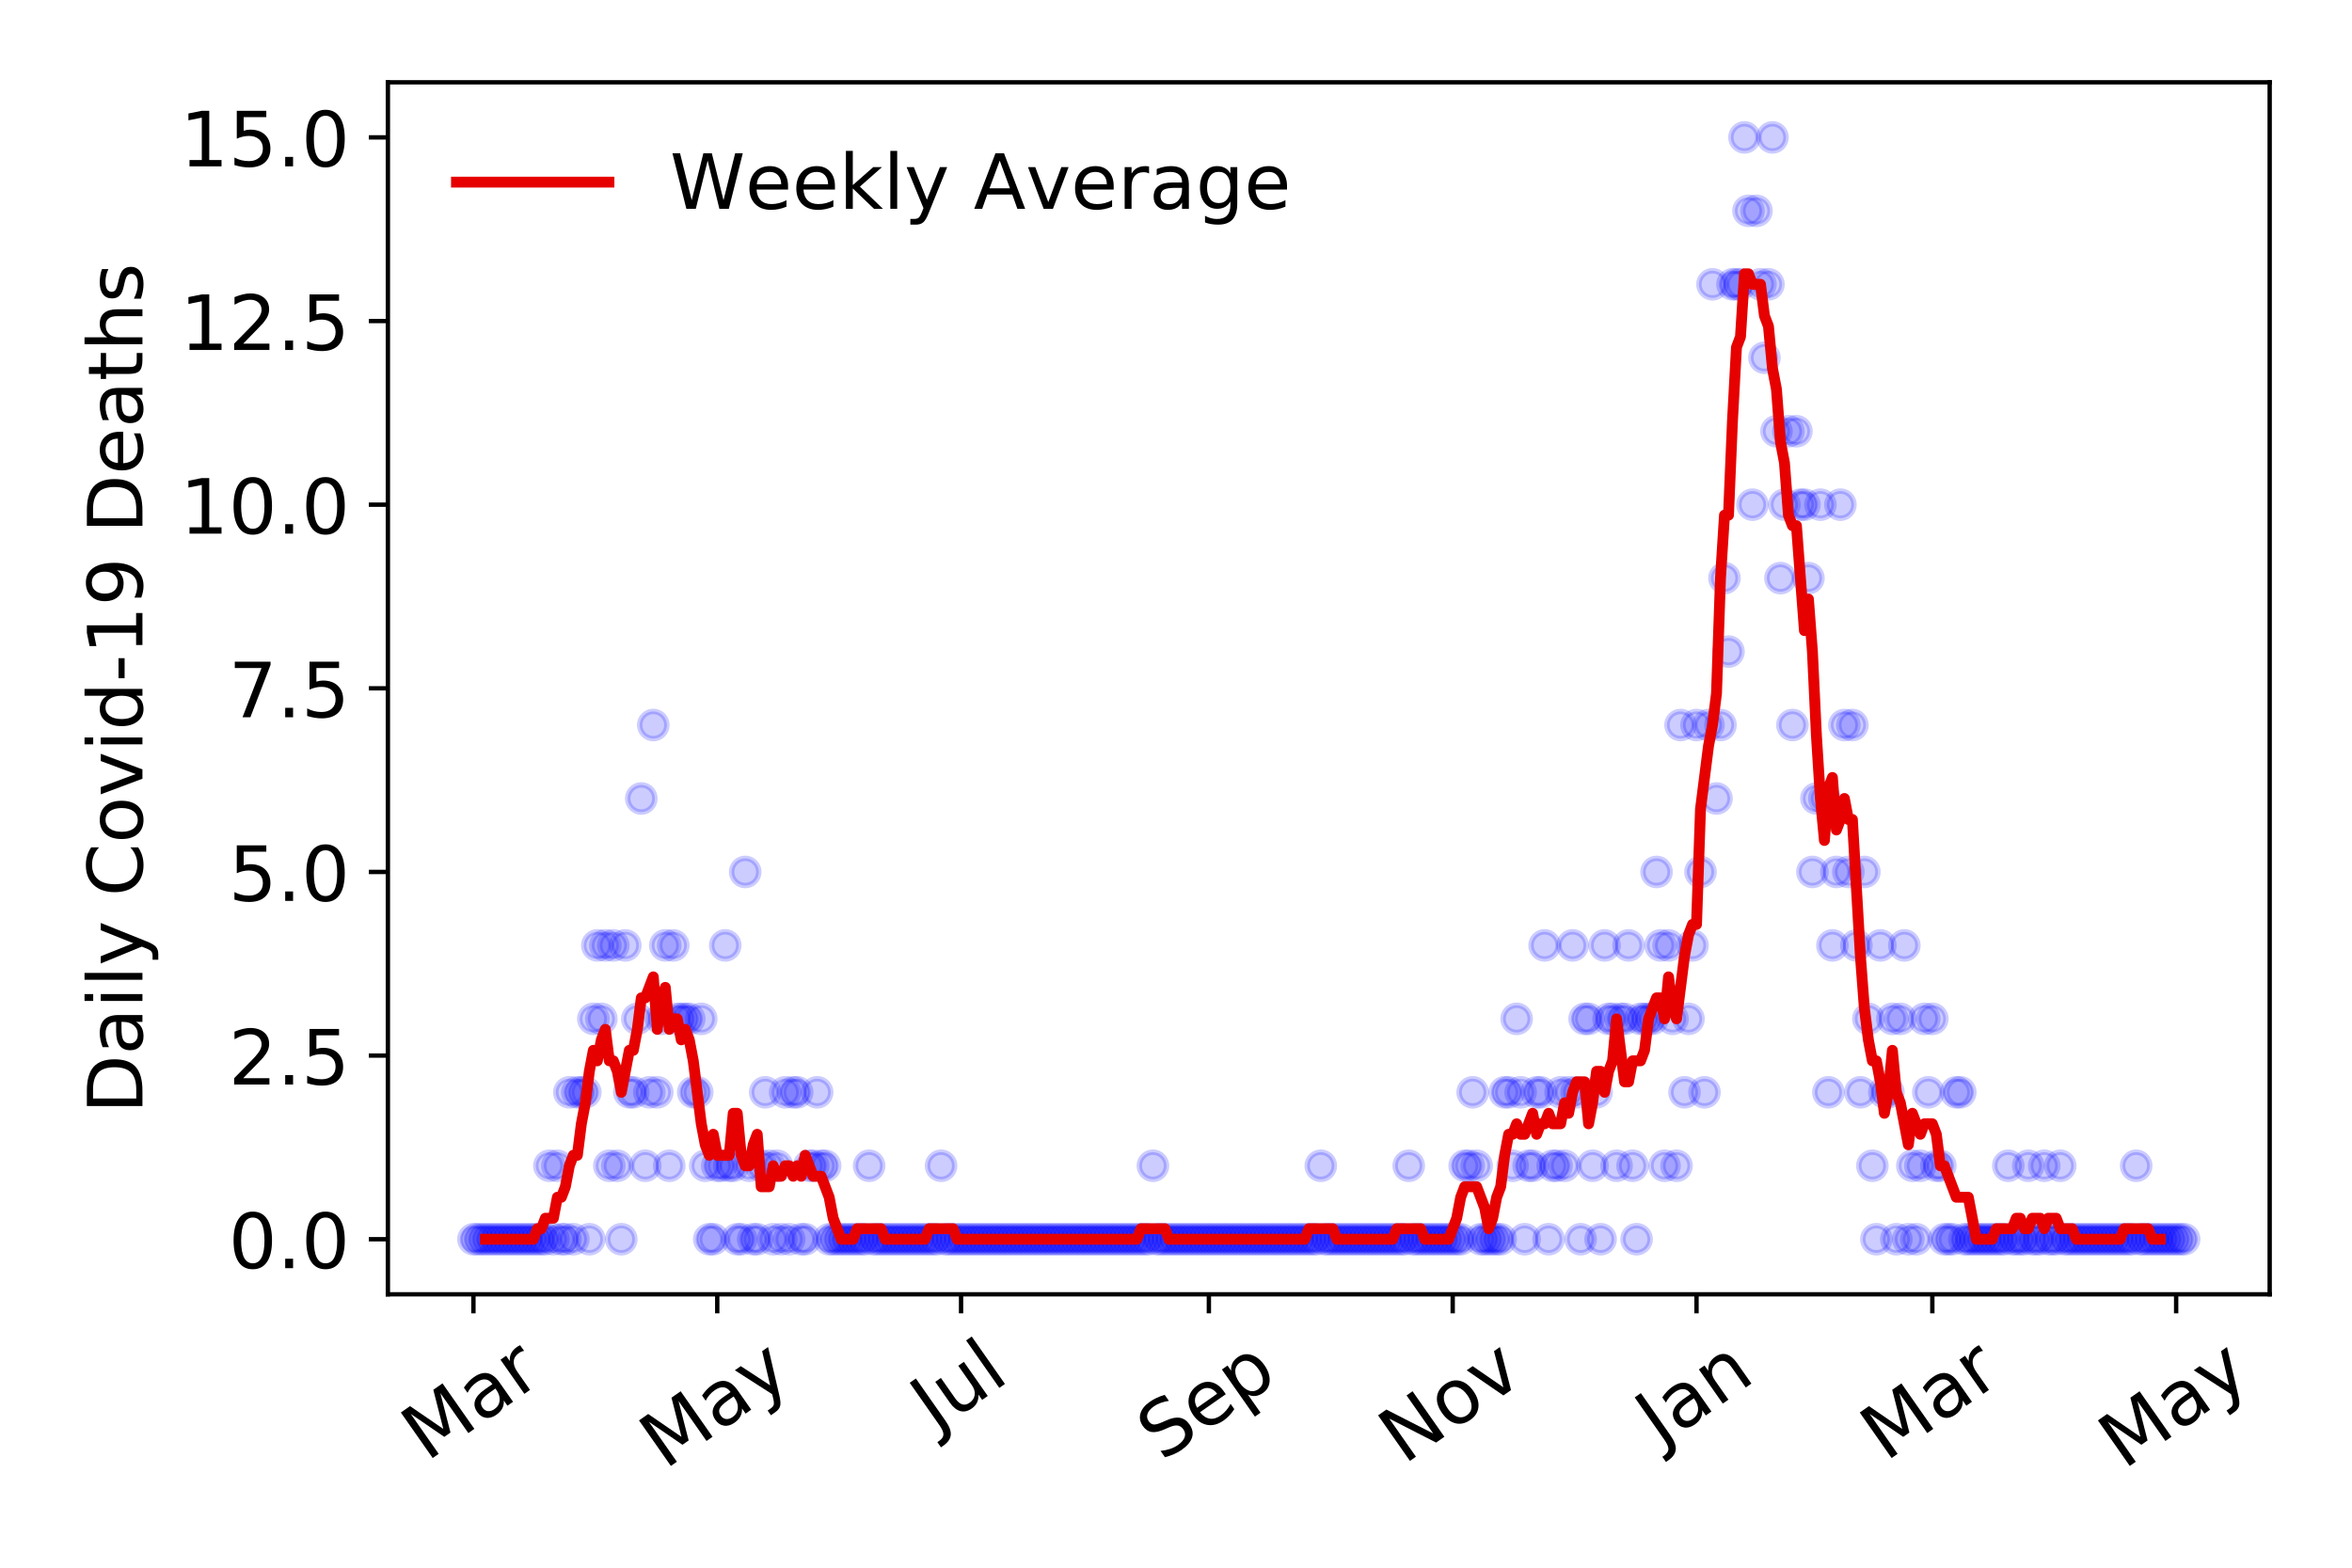 <?xml version="1.0" encoding="utf-8" standalone="no"?>
<!DOCTYPE svg PUBLIC "-//W3C//DTD SVG 1.1//EN"
  "http://www.w3.org/Graphics/SVG/1.1/DTD/svg11.dtd">
<!-- Created with matplotlib (https://matplotlib.org/) -->
<svg height="288pt" version="1.1" viewBox="0 0 432 288" width="432pt" xmlns="http://www.w3.org/2000/svg" xmlns:xlink="http://www.w3.org/1999/xlink">
 <defs>
  <style type="text/css">
*{stroke-linecap:butt;stroke-linejoin:round;}
  </style>
 </defs>
 <g id="figure_1">
  <g id="patch_1">
   <path d="M 0 288 
L 432 288 
L 432 0 
L 0 0 
z
" style="fill:#ffffff;"/>
  </g>
  <g id="axes_1">
   <g id="patch_2">
    <path d="M 71.245 237.778 
L 416.88 237.778 
L 416.88 15.12 
L 71.245 15.12 
z
" style="fill:#ffffff;"/>
   </g>
   <g id="matplotlib.axis_1">
    <g id="xtick_1">
     <g id="line2d_1">
      <defs>
       <path d="M 0 0 
L 0 3.5 
" id="m8065f48920" style="stroke:#000000;stroke-width:0.8;"/>
      </defs>
      <g>
       <use style="stroke:#000000;stroke-width:0.8;" x="86.956" xlink:href="#m8065f48920" y="237.778"/>
      </g>
     </g>
     <g id="text_1">
      <!-- Mar -->
      <defs>
       <path d="M 9.812 72.906 
L 24.516 72.906 
L 43.109 23.297 
L 61.812 72.906 
L 76.516 72.906 
L 76.516 0 
L 66.891 0 
L 66.891 64.016 
L 48.094 14.016 
L 38.188 14.016 
L 19.391 64.016 
L 19.391 0 
L 9.812 0 
z
" id="DejaVuSans-77"/>
       <path d="M 34.281 27.484 
Q 23.391 27.484 19.188 25 
Q 14.984 22.516 14.984 16.5 
Q 14.984 11.719 18.141 8.906 
Q 21.297 6.109 26.703 6.109 
Q 34.188 6.109 38.703 11.406 
Q 43.219 16.703 43.219 25.484 
L 43.219 27.484 
z
M 52.203 31.203 
L 52.203 0 
L 43.219 0 
L 43.219 8.297 
Q 40.141 3.328 35.547 0.953 
Q 30.953 -1.422 24.312 -1.422 
Q 15.922 -1.422 10.953 3.297 
Q 6 8.016 6 15.922 
Q 6 25.141 12.172 29.828 
Q 18.359 34.516 30.609 34.516 
L 43.219 34.516 
L 43.219 35.406 
Q 43.219 41.609 39.141 45 
Q 35.062 48.391 27.688 48.391 
Q 23 48.391 18.547 47.266 
Q 14.109 46.141 10.016 43.891 
L 10.016 52.203 
Q 14.938 54.109 19.578 55.047 
Q 24.219 56 28.609 56 
Q 40.484 56 46.344 49.844 
Q 52.203 43.703 52.203 31.203 
z
" id="DejaVuSans-97"/>
       <path d="M 41.109 46.297 
Q 39.594 47.172 37.812 47.578 
Q 36.031 48 33.891 48 
Q 26.266 48 22.188 43.047 
Q 18.109 38.094 18.109 28.812 
L 18.109 0 
L 9.078 0 
L 9.078 54.688 
L 18.109 54.688 
L 18.109 46.188 
Q 20.953 51.172 25.484 53.578 
Q 30.031 56 36.531 56 
Q 37.453 56 38.578 55.875 
Q 39.703 55.766 41.062 55.516 
z
" id="DejaVuSans-114"/>
      </defs>
      <g transform="translate(78.353 268.643)rotate(-35)scale(0.14 -0.14)">
       <use xlink:href="#DejaVuSans-77"/>
       <use x="86.279" xlink:href="#DejaVuSans-97"/>
       <use x="147.559" xlink:href="#DejaVuSans-114"/>
      </g>
     </g>
    </g>
    <g id="xtick_2">
     <g id="line2d_2">
      <g>
       <use style="stroke:#000000;stroke-width:0.8;" x="131.738" xlink:href="#m8065f48920" y="237.778"/>
      </g>
     </g>
     <g id="text_2">
      <!-- May -->
      <defs>
       <path d="M 32.172 -5.078 
Q 28.375 -14.844 24.75 -17.812 
Q 21.141 -20.797 15.094 -20.797 
L 7.906 -20.797 
L 7.906 -13.281 
L 13.188 -13.281 
Q 16.891 -13.281 18.938 -11.516 
Q 21 -9.766 23.484 -3.219 
L 25.094 0.875 
L 2.984 54.688 
L 12.5 54.688 
L 29.594 11.922 
L 46.688 54.688 
L 56.203 54.688 
z
" id="DejaVuSans-121"/>
      </defs>
      <g transform="translate(122.099 270.094)rotate(-35)scale(0.14 -0.14)">
       <use xlink:href="#DejaVuSans-77"/>
       <use x="86.279" xlink:href="#DejaVuSans-97"/>
       <use x="147.559" xlink:href="#DejaVuSans-121"/>
      </g>
     </g>
    </g>
    <g id="xtick_3">
     <g id="line2d_3">
      <g>
       <use style="stroke:#000000;stroke-width:0.8;" x="176.521" xlink:href="#m8065f48920" y="237.778"/>
      </g>
     </g>
     <g id="text_3">
      <!-- Jul -->
      <defs>
       <path d="M 9.812 72.906 
L 19.672 72.906 
L 19.672 5.078 
Q 19.672 -8.109 14.672 -14.062 
Q 9.672 -20.016 -1.422 -20.016 
L -5.172 -20.016 
L -5.172 -11.719 
L -2.094 -11.719 
Q 4.438 -11.719 7.125 -8.047 
Q 9.812 -4.391 9.812 5.078 
z
" id="DejaVuSans-74"/>
       <path d="M 8.5 21.578 
L 8.5 54.688 
L 17.484 54.688 
L 17.484 21.922 
Q 17.484 14.156 20.5 10.266 
Q 23.531 6.391 29.594 6.391 
Q 36.859 6.391 41.078 11.031 
Q 45.312 15.672 45.312 23.688 
L 45.312 54.688 
L 54.297 54.688 
L 54.297 0 
L 45.312 0 
L 45.312 8.406 
Q 42.047 3.422 37.719 1 
Q 33.406 -1.422 27.688 -1.422 
Q 18.266 -1.422 13.375 4.438 
Q 8.5 10.297 8.5 21.578 
z
M 31.109 56 
z
" id="DejaVuSans-117"/>
       <path d="M 9.422 75.984 
L 18.406 75.984 
L 18.406 0 
L 9.422 0 
z
" id="DejaVuSans-108"/>
      </defs>
      <g transform="translate(171.819 263.181)rotate(-35)scale(0.14 -0.14)">
       <use xlink:href="#DejaVuSans-74"/>
       <use x="29.492" xlink:href="#DejaVuSans-117"/>
       <use x="92.871" xlink:href="#DejaVuSans-108"/>
      </g>
     </g>
    </g>
    <g id="xtick_4">
     <g id="line2d_4">
      <g>
       <use style="stroke:#000000;stroke-width:0.8;" x="222.038" xlink:href="#m8065f48920" y="237.778"/>
      </g>
     </g>
     <g id="text_4">
      <!-- Sep -->
      <defs>
       <path d="M 53.516 70.516 
L 53.516 60.891 
Q 47.906 63.578 42.922 64.891 
Q 37.938 66.219 33.297 66.219 
Q 25.25 66.219 20.875 63.094 
Q 16.5 59.969 16.5 54.203 
Q 16.5 49.359 19.406 46.891 
Q 22.312 44.438 30.422 42.922 
L 36.375 41.703 
Q 47.406 39.594 52.656 34.297 
Q 57.906 29 57.906 20.125 
Q 57.906 9.516 50.797 4.047 
Q 43.703 -1.422 29.984 -1.422 
Q 24.812 -1.422 18.969 -0.25 
Q 13.141 0.922 6.891 3.219 
L 6.891 13.375 
Q 12.891 10.016 18.656 8.297 
Q 24.422 6.594 29.984 6.594 
Q 38.422 6.594 43.016 9.906 
Q 47.609 13.234 47.609 19.391 
Q 47.609 24.75 44.312 27.781 
Q 41.016 30.812 33.5 32.328 
L 27.484 33.5 
Q 16.453 35.688 11.516 40.375 
Q 6.594 45.062 6.594 53.422 
Q 6.594 63.094 13.406 68.656 
Q 20.219 74.219 32.172 74.219 
Q 37.312 74.219 42.625 73.281 
Q 47.953 72.359 53.516 70.516 
z
" id="DejaVuSans-83"/>
       <path d="M 56.203 29.594 
L 56.203 25.203 
L 14.891 25.203 
Q 15.484 15.922 20.484 11.062 
Q 25.484 6.203 34.422 6.203 
Q 39.594 6.203 44.453 7.469 
Q 49.312 8.734 54.109 11.281 
L 54.109 2.781 
Q 49.266 0.734 44.188 -0.344 
Q 39.109 -1.422 33.891 -1.422 
Q 20.797 -1.422 13.156 6.188 
Q 5.516 13.812 5.516 26.812 
Q 5.516 40.234 12.766 48.109 
Q 20.016 56 32.328 56 
Q 43.359 56 49.781 48.891 
Q 56.203 41.797 56.203 29.594 
z
M 47.219 32.234 
Q 47.125 39.594 43.094 43.984 
Q 39.062 48.391 32.422 48.391 
Q 24.906 48.391 20.391 44.141 
Q 15.875 39.891 15.188 32.172 
z
" id="DejaVuSans-101"/>
       <path d="M 18.109 8.203 
L 18.109 -20.797 
L 9.078 -20.797 
L 9.078 54.688 
L 18.109 54.688 
L 18.109 46.391 
Q 20.953 51.266 25.266 53.625 
Q 29.594 56 35.594 56 
Q 45.562 56 51.781 48.094 
Q 58.016 40.188 58.016 27.297 
Q 58.016 14.406 51.781 6.484 
Q 45.562 -1.422 35.594 -1.422 
Q 29.594 -1.422 25.266 0.953 
Q 20.953 3.328 18.109 8.203 
z
M 48.688 27.297 
Q 48.688 37.203 44.609 42.844 
Q 40.531 48.484 33.406 48.484 
Q 26.266 48.484 22.188 42.844 
Q 18.109 37.203 18.109 27.297 
Q 18.109 17.391 22.188 11.75 
Q 26.266 6.109 33.406 6.109 
Q 40.531 6.109 44.609 11.75 
Q 48.688 17.391 48.688 27.297 
z
" id="DejaVuSans-112"/>
      </defs>
      <g transform="translate(213.445 268.629)rotate(-35)scale(0.14 -0.14)">
       <use xlink:href="#DejaVuSans-83"/>
       <use x="63.477" xlink:href="#DejaVuSans-101"/>
       <use x="125" xlink:href="#DejaVuSans-112"/>
      </g>
     </g>
    </g>
    <g id="xtick_5">
     <g id="line2d_5">
      <g>
       <use style="stroke:#000000;stroke-width:0.8;" x="266.821" xlink:href="#m8065f48920" y="237.778"/>
      </g>
     </g>
     <g id="text_5">
      <!-- Nov -->
      <defs>
       <path d="M 9.812 72.906 
L 23.094 72.906 
L 55.422 11.922 
L 55.422 72.906 
L 64.984 72.906 
L 64.984 0 
L 51.703 0 
L 19.391 60.984 
L 19.391 0 
L 9.812 0 
z
" id="DejaVuSans-78"/>
       <path d="M 30.609 48.391 
Q 23.391 48.391 19.188 42.75 
Q 14.984 37.109 14.984 27.297 
Q 14.984 17.484 19.156 11.844 
Q 23.344 6.203 30.609 6.203 
Q 37.797 6.203 41.984 11.859 
Q 46.188 17.531 46.188 27.297 
Q 46.188 37.016 41.984 42.703 
Q 37.797 48.391 30.609 48.391 
z
M 30.609 56 
Q 42.328 56 49.016 48.375 
Q 55.719 40.766 55.719 27.297 
Q 55.719 13.875 49.016 6.219 
Q 42.328 -1.422 30.609 -1.422 
Q 18.844 -1.422 12.172 6.219 
Q 5.516 13.875 5.516 27.297 
Q 5.516 40.766 12.172 48.375 
Q 18.844 56 30.609 56 
z
" id="DejaVuSans-111"/>
       <path d="M 2.984 54.688 
L 12.5 54.688 
L 29.594 8.797 
L 46.688 54.688 
L 56.203 54.688 
L 35.688 0 
L 23.484 0 
z
" id="DejaVuSans-118"/>
      </defs>
      <g transform="translate(257.845 269.166)rotate(-35)scale(0.14 -0.14)">
       <use xlink:href="#DejaVuSans-78"/>
       <use x="74.805" xlink:href="#DejaVuSans-111"/>
       <use x="135.986" xlink:href="#DejaVuSans-118"/>
      </g>
     </g>
    </g>
    <g id="xtick_6">
     <g id="line2d_6">
      <g>
       <use style="stroke:#000000;stroke-width:0.8;" x="311.604" xlink:href="#m8065f48920" y="237.778"/>
      </g>
     </g>
     <g id="text_6">
      <!-- Jan -->
      <defs>
       <path d="M 54.891 33.016 
L 54.891 0 
L 45.906 0 
L 45.906 32.719 
Q 45.906 40.484 42.875 44.328 
Q 39.844 48.188 33.797 48.188 
Q 26.516 48.188 22.312 43.547 
Q 18.109 38.922 18.109 30.906 
L 18.109 0 
L 9.078 0 
L 9.078 54.688 
L 18.109 54.688 
L 18.109 46.188 
Q 21.344 51.125 25.703 53.562 
Q 30.078 56 35.797 56 
Q 45.219 56 50.047 50.172 
Q 54.891 44.344 54.891 33.016 
z
" id="DejaVuSans-110"/>
      </defs>
      <g transform="translate(304.98 265.871)rotate(-35)scale(0.14 -0.14)">
       <use xlink:href="#DejaVuSans-74"/>
       <use x="29.492" xlink:href="#DejaVuSans-97"/>
       <use x="90.771" xlink:href="#DejaVuSans-110"/>
      </g>
     </g>
    </g>
    <g id="xtick_7">
     <g id="line2d_7">
      <g>
       <use style="stroke:#000000;stroke-width:0.8;" x="354.918" xlink:href="#m8065f48920" y="237.778"/>
      </g>
     </g>
     <g id="text_7">
      <!-- Mar -->
      <g transform="translate(346.315 268.643)rotate(-35)scale(0.14 -0.14)">
       <use xlink:href="#DejaVuSans-77"/>
       <use x="86.279" xlink:href="#DejaVuSans-97"/>
       <use x="147.559" xlink:href="#DejaVuSans-114"/>
      </g>
     </g>
    </g>
    <g id="xtick_8">
     <g id="line2d_8">
      <g>
       <use style="stroke:#000000;stroke-width:0.8;" x="399.701" xlink:href="#m8065f48920" y="237.778"/>
      </g>
     </g>
     <g id="text_8">
      <!-- May -->
      <g transform="translate(390.062 270.094)rotate(-35)scale(0.14 -0.14)">
       <use xlink:href="#DejaVuSans-77"/>
       <use x="86.279" xlink:href="#DejaVuSans-97"/>
       <use x="147.559" xlink:href="#DejaVuSans-121"/>
      </g>
     </g>
    </g>
   </g>
   <g id="matplotlib.axis_2">
    <g id="ytick_1">
     <g id="line2d_9">
      <defs>
       <path d="M 0 0 
L -3.5 0 
" id="m281d7a3d3b" style="stroke:#000000;stroke-width:0.8;"/>
      </defs>
      <g>
       <use style="stroke:#000000;stroke-width:0.8;" x="71.245" xlink:href="#m281d7a3d3b" y="227.657"/>
      </g>
     </g>
     <g id="text_9">
      <!-- 0.0 -->
      <defs>
       <path d="M 31.781 66.406 
Q 24.172 66.406 20.328 58.906 
Q 16.5 51.422 16.5 36.375 
Q 16.5 21.391 20.328 13.891 
Q 24.172 6.391 31.781 6.391 
Q 39.453 6.391 43.281 13.891 
Q 47.125 21.391 47.125 36.375 
Q 47.125 51.422 43.281 58.906 
Q 39.453 66.406 31.781 66.406 
z
M 31.781 74.219 
Q 44.047 74.219 50.516 64.516 
Q 56.984 54.828 56.984 36.375 
Q 56.984 17.969 50.516 8.266 
Q 44.047 -1.422 31.781 -1.422 
Q 19.531 -1.422 13.062 8.266 
Q 6.594 17.969 6.594 36.375 
Q 6.594 54.828 13.062 64.516 
Q 19.531 74.219 31.781 74.219 
z
" id="DejaVuSans-48"/>
       <path d="M 10.688 12.406 
L 21 12.406 
L 21 0 
L 10.688 0 
z
" id="DejaVuSans-46"/>
      </defs>
      <g transform="translate(41.981 232.976)scale(0.14 -0.14)">
       <use xlink:href="#DejaVuSans-48"/>
       <use x="63.623" xlink:href="#DejaVuSans-46"/>
       <use x="95.41" xlink:href="#DejaVuSans-48"/>
      </g>
     </g>
    </g>
    <g id="ytick_2">
     <g id="line2d_10">
      <g>
       <use style="stroke:#000000;stroke-width:0.8;" x="71.245" xlink:href="#m281d7a3d3b" y="193.921"/>
      </g>
     </g>
     <g id="text_10">
      <!-- 2.5 -->
      <defs>
       <path d="M 19.188 8.297 
L 53.609 8.297 
L 53.609 0 
L 7.328 0 
L 7.328 8.297 
Q 12.938 14.109 22.625 23.891 
Q 32.328 33.688 34.812 36.531 
Q 39.547 41.844 41.422 45.531 
Q 43.312 49.219 43.312 52.781 
Q 43.312 58.594 39.234 62.25 
Q 35.156 65.922 28.609 65.922 
Q 23.969 65.922 18.812 64.312 
Q 13.672 62.703 7.812 59.422 
L 7.812 69.391 
Q 13.766 71.781 18.938 73 
Q 24.125 74.219 28.422 74.219 
Q 39.75 74.219 46.484 68.547 
Q 53.219 62.891 53.219 53.422 
Q 53.219 48.922 51.531 44.891 
Q 49.859 40.875 45.406 35.406 
Q 44.188 33.984 37.641 27.219 
Q 31.109 20.453 19.188 8.297 
z
" id="DejaVuSans-50"/>
       <path d="M 10.797 72.906 
L 49.516 72.906 
L 49.516 64.594 
L 19.828 64.594 
L 19.828 46.734 
Q 21.969 47.469 24.109 47.828 
Q 26.266 48.188 28.422 48.188 
Q 40.625 48.188 47.75 41.5 
Q 54.891 34.812 54.891 23.391 
Q 54.891 11.625 47.562 5.094 
Q 40.234 -1.422 26.906 -1.422 
Q 22.312 -1.422 17.547 -0.641 
Q 12.797 0.141 7.719 1.703 
L 7.719 11.625 
Q 12.109 9.234 16.797 8.062 
Q 21.484 6.891 26.703 6.891 
Q 35.156 6.891 40.078 11.328 
Q 45.016 15.766 45.016 23.391 
Q 45.016 31 40.078 35.438 
Q 35.156 39.891 26.703 39.891 
Q 22.75 39.891 18.812 39.016 
Q 14.891 38.141 10.797 36.281 
z
" id="DejaVuSans-53"/>
      </defs>
      <g transform="translate(41.981 199.24)scale(0.14 -0.14)">
       <use xlink:href="#DejaVuSans-50"/>
       <use x="63.623" xlink:href="#DejaVuSans-46"/>
       <use x="95.41" xlink:href="#DejaVuSans-53"/>
      </g>
     </g>
    </g>
    <g id="ytick_3">
     <g id="line2d_11">
      <g>
       <use style="stroke:#000000;stroke-width:0.8;" x="71.245" xlink:href="#m281d7a3d3b" y="160.185"/>
      </g>
     </g>
     <g id="text_11">
      <!-- 5.0 -->
      <g transform="translate(41.981 165.504)scale(0.14 -0.14)">
       <use xlink:href="#DejaVuSans-53"/>
       <use x="63.623" xlink:href="#DejaVuSans-46"/>
       <use x="95.41" xlink:href="#DejaVuSans-48"/>
      </g>
     </g>
    </g>
    <g id="ytick_4">
     <g id="line2d_12">
      <g>
       <use style="stroke:#000000;stroke-width:0.8;" x="71.245" xlink:href="#m281d7a3d3b" y="126.449"/>
      </g>
     </g>
     <g id="text_12">
      <!-- 7.5 -->
      <defs>
       <path d="M 8.203 72.906 
L 55.078 72.906 
L 55.078 68.703 
L 28.609 0 
L 18.312 0 
L 43.219 64.594 
L 8.203 64.594 
z
" id="DejaVuSans-55"/>
      </defs>
      <g transform="translate(41.981 131.768)scale(0.14 -0.14)">
       <use xlink:href="#DejaVuSans-55"/>
       <use x="63.623" xlink:href="#DejaVuSans-46"/>
       <use x="95.41" xlink:href="#DejaVuSans-53"/>
      </g>
     </g>
    </g>
    <g id="ytick_5">
     <g id="line2d_13">
      <g>
       <use style="stroke:#000000;stroke-width:0.8;" x="71.245" xlink:href="#m281d7a3d3b" y="92.713"/>
      </g>
     </g>
     <g id="text_13">
      <!-- 10.0 -->
      <defs>
       <path d="M 12.406 8.297 
L 28.516 8.297 
L 28.516 63.922 
L 10.984 60.406 
L 10.984 69.391 
L 28.422 72.906 
L 38.281 72.906 
L 38.281 8.297 
L 54.391 8.297 
L 54.391 0 
L 12.406 0 
z
" id="DejaVuSans-49"/>
      </defs>
      <g transform="translate(33.073 98.032)scale(0.14 -0.14)">
       <use xlink:href="#DejaVuSans-49"/>
       <use x="63.623" xlink:href="#DejaVuSans-48"/>
       <use x="127.246" xlink:href="#DejaVuSans-46"/>
       <use x="159.033" xlink:href="#DejaVuSans-48"/>
      </g>
     </g>
    </g>
    <g id="ytick_6">
     <g id="line2d_14">
      <g>
       <use style="stroke:#000000;stroke-width:0.8;" x="71.245" xlink:href="#m281d7a3d3b" y="58.977"/>
      </g>
     </g>
     <g id="text_14">
      <!-- 12.5 -->
      <g transform="translate(33.073 64.296)scale(0.14 -0.14)">
       <use xlink:href="#DejaVuSans-49"/>
       <use x="63.623" xlink:href="#DejaVuSans-50"/>
       <use x="127.246" xlink:href="#DejaVuSans-46"/>
       <use x="159.033" xlink:href="#DejaVuSans-53"/>
      </g>
     </g>
    </g>
    <g id="ytick_7">
     <g id="line2d_15">
      <g>
       <use style="stroke:#000000;stroke-width:0.8;" x="71.245" xlink:href="#m281d7a3d3b" y="25.241"/>
      </g>
     </g>
     <g id="text_15">
      <!-- 15.0 -->
      <g transform="translate(33.073 30.56)scale(0.14 -0.14)">
       <use xlink:href="#DejaVuSans-49"/>
       <use x="63.623" xlink:href="#DejaVuSans-53"/>
       <use x="127.246" xlink:href="#DejaVuSans-46"/>
       <use x="159.033" xlink:href="#DejaVuSans-48"/>
      </g>
     </g>
    </g>
    <g id="text_16">
     <!-- Daily Covid-19 Deaths -->
     <defs>
      <path d="M 19.672 64.797 
L 19.672 8.109 
L 31.594 8.109 
Q 46.688 8.109 53.688 14.938 
Q 60.688 21.781 60.688 36.531 
Q 60.688 51.172 53.688 57.984 
Q 46.688 64.797 31.594 64.797 
z
M 9.812 72.906 
L 30.078 72.906 
Q 51.266 72.906 61.172 64.094 
Q 71.094 55.281 71.094 36.531 
Q 71.094 17.672 61.125 8.828 
Q 51.172 0 30.078 0 
L 9.812 0 
z
" id="DejaVuSans-68"/>
      <path d="M 9.422 54.688 
L 18.406 54.688 
L 18.406 0 
L 9.422 0 
z
M 9.422 75.984 
L 18.406 75.984 
L 18.406 64.594 
L 9.422 64.594 
z
" id="DejaVuSans-105"/>
      <path id="DejaVuSans-32"/>
      <path d="M 64.406 67.281 
L 64.406 56.891 
Q 59.422 61.531 53.781 63.812 
Q 48.141 66.109 41.797 66.109 
Q 29.297 66.109 22.656 58.469 
Q 16.016 50.828 16.016 36.375 
Q 16.016 21.969 22.656 14.328 
Q 29.297 6.688 41.797 6.688 
Q 48.141 6.688 53.781 8.984 
Q 59.422 11.281 64.406 15.922 
L 64.406 5.609 
Q 59.234 2.094 53.438 0.328 
Q 47.656 -1.422 41.219 -1.422 
Q 24.656 -1.422 15.125 8.703 
Q 5.609 18.844 5.609 36.375 
Q 5.609 53.953 15.125 64.078 
Q 24.656 74.219 41.219 74.219 
Q 47.75 74.219 53.531 72.484 
Q 59.328 70.75 64.406 67.281 
z
" id="DejaVuSans-67"/>
      <path d="M 45.406 46.391 
L 45.406 75.984 
L 54.391 75.984 
L 54.391 0 
L 45.406 0 
L 45.406 8.203 
Q 42.578 3.328 38.25 0.953 
Q 33.938 -1.422 27.875 -1.422 
Q 17.969 -1.422 11.734 6.484 
Q 5.516 14.406 5.516 27.297 
Q 5.516 40.188 11.734 48.094 
Q 17.969 56 27.875 56 
Q 33.938 56 38.25 53.625 
Q 42.578 51.266 45.406 46.391 
z
M 14.797 27.297 
Q 14.797 17.391 18.875 11.75 
Q 22.953 6.109 30.078 6.109 
Q 37.203 6.109 41.297 11.75 
Q 45.406 17.391 45.406 27.297 
Q 45.406 37.203 41.297 42.844 
Q 37.203 48.484 30.078 48.484 
Q 22.953 48.484 18.875 42.844 
Q 14.797 37.203 14.797 27.297 
z
" id="DejaVuSans-100"/>
      <path d="M 4.891 31.391 
L 31.203 31.391 
L 31.203 23.391 
L 4.891 23.391 
z
" id="DejaVuSans-45"/>
      <path d="M 10.984 1.516 
L 10.984 10.5 
Q 14.703 8.734 18.5 7.812 
Q 22.312 6.891 25.984 6.891 
Q 35.75 6.891 40.891 13.453 
Q 46.047 20.016 46.781 33.406 
Q 43.953 29.203 39.594 26.953 
Q 35.25 24.703 29.984 24.703 
Q 19.047 24.703 12.672 31.312 
Q 6.297 37.938 6.297 49.422 
Q 6.297 60.641 12.938 67.422 
Q 19.578 74.219 30.609 74.219 
Q 43.266 74.219 49.922 64.516 
Q 56.594 54.828 56.594 36.375 
Q 56.594 19.141 48.406 8.859 
Q 40.234 -1.422 26.422 -1.422 
Q 22.703 -1.422 18.891 -0.688 
Q 15.094 0.047 10.984 1.516 
z
M 30.609 32.422 
Q 37.25 32.422 41.125 36.953 
Q 45.016 41.5 45.016 49.422 
Q 45.016 57.281 41.125 61.844 
Q 37.25 66.406 30.609 66.406 
Q 23.969 66.406 20.094 61.844 
Q 16.219 57.281 16.219 49.422 
Q 16.219 41.5 20.094 36.953 
Q 23.969 32.422 30.609 32.422 
z
" id="DejaVuSans-57"/>
      <path d="M 18.312 70.219 
L 18.312 54.688 
L 36.812 54.688 
L 36.812 47.703 
L 18.312 47.703 
L 18.312 18.016 
Q 18.312 11.328 20.141 9.422 
Q 21.969 7.516 27.594 7.516 
L 36.812 7.516 
L 36.812 0 
L 27.594 0 
Q 17.188 0 13.234 3.875 
Q 9.281 7.766 9.281 18.016 
L 9.281 47.703 
L 2.688 47.703 
L 2.688 54.688 
L 9.281 54.688 
L 9.281 70.219 
z
" id="DejaVuSans-116"/>
      <path d="M 54.891 33.016 
L 54.891 0 
L 45.906 0 
L 45.906 32.719 
Q 45.906 40.484 42.875 44.328 
Q 39.844 48.188 33.797 48.188 
Q 26.516 48.188 22.312 43.547 
Q 18.109 38.922 18.109 30.906 
L 18.109 0 
L 9.078 0 
L 9.078 75.984 
L 18.109 75.984 
L 18.109 46.188 
Q 21.344 51.125 25.703 53.562 
Q 30.078 56 35.797 56 
Q 45.219 56 50.047 50.172 
Q 54.891 44.344 54.891 33.016 
z
" id="DejaVuSans-104"/>
      <path d="M 44.281 53.078 
L 44.281 44.578 
Q 40.484 46.531 36.375 47.5 
Q 32.281 48.484 27.875 48.484 
Q 21.188 48.484 17.844 46.438 
Q 14.5 44.391 14.5 40.281 
Q 14.5 37.156 16.891 35.375 
Q 19.281 33.594 26.516 31.984 
L 29.594 31.297 
Q 39.156 29.25 43.188 25.516 
Q 47.219 21.781 47.219 15.094 
Q 47.219 7.469 41.188 3.016 
Q 35.156 -1.422 24.609 -1.422 
Q 20.219 -1.422 15.453 -0.562 
Q 10.688 0.297 5.422 2 
L 5.422 11.281 
Q 10.406 8.688 15.234 7.391 
Q 20.062 6.109 24.812 6.109 
Q 31.156 6.109 34.562 8.281 
Q 37.984 10.453 37.984 14.406 
Q 37.984 18.062 35.516 20.016 
Q 33.062 21.969 24.703 23.781 
L 21.578 24.516 
Q 13.234 26.266 9.516 29.906 
Q 5.812 33.547 5.812 39.891 
Q 5.812 47.609 11.281 51.797 
Q 16.75 56 26.812 56 
Q 31.781 56 36.172 55.266 
Q 40.578 54.547 44.281 53.078 
z
" id="DejaVuSans-115"/>
     </defs>
     <g transform="translate(26.162 204.56)rotate(-90)scale(0.14 -0.14)">
      <use xlink:href="#DejaVuSans-68"/>
      <use x="77.002" xlink:href="#DejaVuSans-97"/>
      <use x="138.281" xlink:href="#DejaVuSans-105"/>
      <use x="166.064" xlink:href="#DejaVuSans-108"/>
      <use x="193.848" xlink:href="#DejaVuSans-121"/>
      <use x="253.027" xlink:href="#DejaVuSans-32"/>
      <use x="284.814" xlink:href="#DejaVuSans-67"/>
      <use x="354.639" xlink:href="#DejaVuSans-111"/>
      <use x="415.82" xlink:href="#DejaVuSans-118"/>
      <use x="475" xlink:href="#DejaVuSans-105"/>
      <use x="502.783" xlink:href="#DejaVuSans-100"/>
      <use x="566.26" xlink:href="#DejaVuSans-45"/>
      <use x="602.344" xlink:href="#DejaVuSans-49"/>
      <use x="665.967" xlink:href="#DejaVuSans-57"/>
      <use x="729.59" xlink:href="#DejaVuSans-32"/>
      <use x="761.377" xlink:href="#DejaVuSans-68"/>
      <use x="838.379" xlink:href="#DejaVuSans-101"/>
      <use x="899.902" xlink:href="#DejaVuSans-97"/>
      <use x="961.182" xlink:href="#DejaVuSans-116"/>
      <use x="1000.391" xlink:href="#DejaVuSans-104"/>
      <use x="1063.77" xlink:href="#DejaVuSans-115"/>
     </g>
    </g>
   </g>
   <g id="line2d_16">
    <defs>
     <path d="M 0 2.5 
C 0.663 2.5 1.299 2.237 1.768 1.768 
C 2.237 1.299 2.5 0.663 2.5 0 
C 2.5 -0.663 2.237 -1.299 1.768 -1.768 
C 1.299 -2.237 0.663 -2.5 0 -2.5 
C -0.663 -2.5 -1.299 -2.237 -1.768 -1.768 
C -2.237 -1.299 -2.5 -0.663 -2.5 0 
C -2.5 0.663 -2.237 1.299 -1.768 1.768 
C -1.299 2.237 -0.663 2.5 0 2.5 
z
" id="mbb390093b7" style="stroke:#0000ff;stroke-opacity:0.2;"/>
    </defs>
    <g clip-path="url(#p7033670d46)">
     <use style="fill:#0000ff;fill-opacity:0.2;stroke:#0000ff;stroke-opacity:0.2;" x="86.956" xlink:href="#mbb390093b7" y="227.657"/>
     <use style="fill:#0000ff;fill-opacity:0.2;stroke:#0000ff;stroke-opacity:0.2;" x="87.69" xlink:href="#mbb390093b7" y="227.657"/>
     <use style="fill:#0000ff;fill-opacity:0.2;stroke:#0000ff;stroke-opacity:0.2;" x="88.424" xlink:href="#mbb390093b7" y="227.657"/>
     <use style="fill:#0000ff;fill-opacity:0.2;stroke:#0000ff;stroke-opacity:0.2;" x="89.158" xlink:href="#mbb390093b7" y="227.657"/>
     <use style="fill:#0000ff;fill-opacity:0.2;stroke:#0000ff;stroke-opacity:0.2;" x="89.892" xlink:href="#mbb390093b7" y="227.657"/>
     <use style="fill:#0000ff;fill-opacity:0.2;stroke:#0000ff;stroke-opacity:0.2;" x="90.626" xlink:href="#mbb390093b7" y="227.657"/>
     <use style="fill:#0000ff;fill-opacity:0.2;stroke:#0000ff;stroke-opacity:0.2;" x="91.361" xlink:href="#mbb390093b7" y="227.657"/>
     <use style="fill:#0000ff;fill-opacity:0.2;stroke:#0000ff;stroke-opacity:0.2;" x="92.095" xlink:href="#mbb390093b7" y="227.657"/>
     <use style="fill:#0000ff;fill-opacity:0.2;stroke:#0000ff;stroke-opacity:0.2;" x="92.829" xlink:href="#mbb390093b7" y="227.657"/>
     <use style="fill:#0000ff;fill-opacity:0.2;stroke:#0000ff;stroke-opacity:0.2;" x="93.563" xlink:href="#mbb390093b7" y="227.657"/>
     <use style="fill:#0000ff;fill-opacity:0.2;stroke:#0000ff;stroke-opacity:0.2;" x="94.297" xlink:href="#mbb390093b7" y="227.657"/>
     <use style="fill:#0000ff;fill-opacity:0.2;stroke:#0000ff;stroke-opacity:0.2;" x="95.031" xlink:href="#mbb390093b7" y="227.657"/>
     <use style="fill:#0000ff;fill-opacity:0.2;stroke:#0000ff;stroke-opacity:0.2;" x="95.765" xlink:href="#mbb390093b7" y="227.657"/>
     <use style="fill:#0000ff;fill-opacity:0.2;stroke:#0000ff;stroke-opacity:0.2;" x="96.5" xlink:href="#mbb390093b7" y="227.657"/>
     <use style="fill:#0000ff;fill-opacity:0.2;stroke:#0000ff;stroke-opacity:0.2;" x="97.234" xlink:href="#mbb390093b7" y="227.657"/>
     <use style="fill:#0000ff;fill-opacity:0.2;stroke:#0000ff;stroke-opacity:0.2;" x="97.968" xlink:href="#mbb390093b7" y="227.657"/>
     <use style="fill:#0000ff;fill-opacity:0.2;stroke:#0000ff;stroke-opacity:0.2;" x="98.702" xlink:href="#mbb390093b7" y="227.657"/>
     <use style="fill:#0000ff;fill-opacity:0.2;stroke:#0000ff;stroke-opacity:0.2;" x="99.436" xlink:href="#mbb390093b7" y="227.657"/>
     <use style="fill:#0000ff;fill-opacity:0.2;stroke:#0000ff;stroke-opacity:0.2;" x="100.17" xlink:href="#mbb390093b7" y="227.657"/>
     <use style="fill:#0000ff;fill-opacity:0.2;stroke:#0000ff;stroke-opacity:0.2;" x="100.904" xlink:href="#mbb390093b7" y="214.163"/>
     <use style="fill:#0000ff;fill-opacity:0.2;stroke:#0000ff;stroke-opacity:0.2;" x="101.639" xlink:href="#mbb390093b7" y="227.657"/>
     <use style="fill:#0000ff;fill-opacity:0.2;stroke:#0000ff;stroke-opacity:0.2;" x="102.373" xlink:href="#mbb390093b7" y="214.163"/>
     <use style="fill:#0000ff;fill-opacity:0.2;stroke:#0000ff;stroke-opacity:0.2;" x="103.107" xlink:href="#mbb390093b7" y="227.657"/>
     <use style="fill:#0000ff;fill-opacity:0.2;stroke:#0000ff;stroke-opacity:0.2;" x="103.841" xlink:href="#mbb390093b7" y="227.657"/>
     <use style="fill:#0000ff;fill-opacity:0.2;stroke:#0000ff;stroke-opacity:0.2;" x="104.575" xlink:href="#mbb390093b7" y="200.668"/>
     <use style="fill:#0000ff;fill-opacity:0.2;stroke:#0000ff;stroke-opacity:0.2;" x="105.309" xlink:href="#mbb390093b7" y="227.657"/>
     <use style="fill:#0000ff;fill-opacity:0.2;stroke:#0000ff;stroke-opacity:0.2;" x="106.043" xlink:href="#mbb390093b7" y="200.668"/>
     <use style="fill:#0000ff;fill-opacity:0.2;stroke:#0000ff;stroke-opacity:0.2;" x="106.778" xlink:href="#mbb390093b7" y="200.668"/>
     <use style="fill:#0000ff;fill-opacity:0.2;stroke:#0000ff;stroke-opacity:0.2;" x="107.512" xlink:href="#mbb390093b7" y="200.668"/>
     <use style="fill:#0000ff;fill-opacity:0.2;stroke:#0000ff;stroke-opacity:0.2;" x="108.246" xlink:href="#mbb390093b7" y="227.657"/>
     <use style="fill:#0000ff;fill-opacity:0.2;stroke:#0000ff;stroke-opacity:0.2;" x="108.98" xlink:href="#mbb390093b7" y="187.174"/>
     <use style="fill:#0000ff;fill-opacity:0.2;stroke:#0000ff;stroke-opacity:0.2;" x="109.714" xlink:href="#mbb390093b7" y="173.68"/>
     <use style="fill:#0000ff;fill-opacity:0.2;stroke:#0000ff;stroke-opacity:0.2;" x="110.448" xlink:href="#mbb390093b7" y="187.174"/>
     <use style="fill:#0000ff;fill-opacity:0.2;stroke:#0000ff;stroke-opacity:0.2;" x="111.182" xlink:href="#mbb390093b7" y="173.68"/>
     <use style="fill:#0000ff;fill-opacity:0.2;stroke:#0000ff;stroke-opacity:0.2;" x="111.917" xlink:href="#mbb390093b7" y="214.163"/>
     <use style="fill:#0000ff;fill-opacity:0.2;stroke:#0000ff;stroke-opacity:0.2;" x="112.651" xlink:href="#mbb390093b7" y="173.68"/>
     <use style="fill:#0000ff;fill-opacity:0.2;stroke:#0000ff;stroke-opacity:0.2;" x="113.385" xlink:href="#mbb390093b7" y="214.163"/>
     <use style="fill:#0000ff;fill-opacity:0.2;stroke:#0000ff;stroke-opacity:0.2;" x="114.119" xlink:href="#mbb390093b7" y="227.657"/>
     <use style="fill:#0000ff;fill-opacity:0.2;stroke:#0000ff;stroke-opacity:0.2;" x="114.853" xlink:href="#mbb390093b7" y="173.68"/>
     <use style="fill:#0000ff;fill-opacity:0.2;stroke:#0000ff;stroke-opacity:0.2;" x="115.587" xlink:href="#mbb390093b7" y="200.668"/>
     <use style="fill:#0000ff;fill-opacity:0.2;stroke:#0000ff;stroke-opacity:0.2;" x="116.321" xlink:href="#mbb390093b7" y="200.668"/>
     <use style="fill:#0000ff;fill-opacity:0.2;stroke:#0000ff;stroke-opacity:0.2;" x="117.056" xlink:href="#mbb390093b7" y="187.174"/>
     <use style="fill:#0000ff;fill-opacity:0.2;stroke:#0000ff;stroke-opacity:0.2;" x="117.79" xlink:href="#mbb390093b7" y="146.691"/>
     <use style="fill:#0000ff;fill-opacity:0.2;stroke:#0000ff;stroke-opacity:0.2;" x="118.524" xlink:href="#mbb390093b7" y="214.163"/>
     <use style="fill:#0000ff;fill-opacity:0.2;stroke:#0000ff;stroke-opacity:0.2;" x="119.258" xlink:href="#mbb390093b7" y="200.668"/>
     <use style="fill:#0000ff;fill-opacity:0.2;stroke:#0000ff;stroke-opacity:0.2;" x="119.992" xlink:href="#mbb390093b7" y="133.196"/>
     <use style="fill:#0000ff;fill-opacity:0.2;stroke:#0000ff;stroke-opacity:0.2;" x="120.726" xlink:href="#mbb390093b7" y="200.668"/>
     <use style="fill:#0000ff;fill-opacity:0.2;stroke:#0000ff;stroke-opacity:0.2;" x="121.46" xlink:href="#mbb390093b7" y="187.174"/>
     <use style="fill:#0000ff;fill-opacity:0.2;stroke:#0000ff;stroke-opacity:0.2;" x="122.195" xlink:href="#mbb390093b7" y="173.68"/>
     <use style="fill:#0000ff;fill-opacity:0.2;stroke:#0000ff;stroke-opacity:0.2;" x="122.929" xlink:href="#mbb390093b7" y="214.163"/>
     <use style="fill:#0000ff;fill-opacity:0.2;stroke:#0000ff;stroke-opacity:0.2;" x="123.663" xlink:href="#mbb390093b7" y="173.68"/>
     <use style="fill:#0000ff;fill-opacity:0.2;stroke:#0000ff;stroke-opacity:0.2;" x="124.397" xlink:href="#mbb390093b7" y="187.174"/>
     <use style="fill:#0000ff;fill-opacity:0.2;stroke:#0000ff;stroke-opacity:0.2;" x="125.131" xlink:href="#mbb390093b7" y="187.174"/>
     <use style="fill:#0000ff;fill-opacity:0.2;stroke:#0000ff;stroke-opacity:0.2;" x="125.865" xlink:href="#mbb390093b7" y="187.174"/>
     <use style="fill:#0000ff;fill-opacity:0.2;stroke:#0000ff;stroke-opacity:0.2;" x="126.599" xlink:href="#mbb390093b7" y="187.174"/>
     <use style="fill:#0000ff;fill-opacity:0.2;stroke:#0000ff;stroke-opacity:0.2;" x="127.334" xlink:href="#mbb390093b7" y="200.668"/>
     <use style="fill:#0000ff;fill-opacity:0.2;stroke:#0000ff;stroke-opacity:0.2;" x="128.068" xlink:href="#mbb390093b7" y="200.668"/>
     <use style="fill:#0000ff;fill-opacity:0.2;stroke:#0000ff;stroke-opacity:0.2;" x="128.802" xlink:href="#mbb390093b7" y="187.174"/>
     <use style="fill:#0000ff;fill-opacity:0.2;stroke:#0000ff;stroke-opacity:0.2;" x="129.536" xlink:href="#mbb390093b7" y="214.163"/>
     <use style="fill:#0000ff;fill-opacity:0.2;stroke:#0000ff;stroke-opacity:0.2;" x="130.27" xlink:href="#mbb390093b7" y="227.657"/>
     <use style="fill:#0000ff;fill-opacity:0.2;stroke:#0000ff;stroke-opacity:0.2;" x="131.004" xlink:href="#mbb390093b7" y="227.657"/>
     <use style="fill:#0000ff;fill-opacity:0.2;stroke:#0000ff;stroke-opacity:0.2;" x="131.738" xlink:href="#mbb390093b7" y="214.163"/>
     <use style="fill:#0000ff;fill-opacity:0.2;stroke:#0000ff;stroke-opacity:0.2;" x="132.473" xlink:href="#mbb390093b7" y="214.163"/>
     <use style="fill:#0000ff;fill-opacity:0.2;stroke:#0000ff;stroke-opacity:0.2;" x="133.207" xlink:href="#mbb390093b7" y="173.68"/>
     <use style="fill:#0000ff;fill-opacity:0.2;stroke:#0000ff;stroke-opacity:0.2;" x="133.941" xlink:href="#mbb390093b7" y="214.163"/>
     <use style="fill:#0000ff;fill-opacity:0.2;stroke:#0000ff;stroke-opacity:0.2;" x="134.675" xlink:href="#mbb390093b7" y="214.163"/>
     <use style="fill:#0000ff;fill-opacity:0.2;stroke:#0000ff;stroke-opacity:0.2;" x="135.409" xlink:href="#mbb390093b7" y="227.657"/>
     <use style="fill:#0000ff;fill-opacity:0.2;stroke:#0000ff;stroke-opacity:0.2;" x="136.143" xlink:href="#mbb390093b7" y="227.657"/>
     <use style="fill:#0000ff;fill-opacity:0.2;stroke:#0000ff;stroke-opacity:0.2;" x="136.877" xlink:href="#mbb390093b7" y="160.185"/>
     <use style="fill:#0000ff;fill-opacity:0.2;stroke:#0000ff;stroke-opacity:0.2;" x="137.612" xlink:href="#mbb390093b7" y="214.163"/>
     <use style="fill:#0000ff;fill-opacity:0.2;stroke:#0000ff;stroke-opacity:0.2;" x="138.346" xlink:href="#mbb390093b7" y="227.657"/>
     <use style="fill:#0000ff;fill-opacity:0.2;stroke:#0000ff;stroke-opacity:0.2;" x="139.08" xlink:href="#mbb390093b7" y="227.657"/>
     <use style="fill:#0000ff;fill-opacity:0.2;stroke:#0000ff;stroke-opacity:0.2;" x="139.814" xlink:href="#mbb390093b7" y="214.163"/>
     <use style="fill:#0000ff;fill-opacity:0.2;stroke:#0000ff;stroke-opacity:0.2;" x="140.548" xlink:href="#mbb390093b7" y="200.668"/>
     <use style="fill:#0000ff;fill-opacity:0.2;stroke:#0000ff;stroke-opacity:0.2;" x="141.282" xlink:href="#mbb390093b7" y="214.163"/>
     <use style="fill:#0000ff;fill-opacity:0.2;stroke:#0000ff;stroke-opacity:0.2;" x="142.016" xlink:href="#mbb390093b7" y="227.657"/>
     <use style="fill:#0000ff;fill-opacity:0.2;stroke:#0000ff;stroke-opacity:0.2;" x="142.751" xlink:href="#mbb390093b7" y="214.163"/>
     <use style="fill:#0000ff;fill-opacity:0.2;stroke:#0000ff;stroke-opacity:0.2;" x="143.485" xlink:href="#mbb390093b7" y="227.657"/>
     <use style="fill:#0000ff;fill-opacity:0.2;stroke:#0000ff;stroke-opacity:0.2;" x="144.219" xlink:href="#mbb390093b7" y="200.668"/>
     <use style="fill:#0000ff;fill-opacity:0.2;stroke:#0000ff;stroke-opacity:0.2;" x="144.953" xlink:href="#mbb390093b7" y="227.657"/>
     <use style="fill:#0000ff;fill-opacity:0.2;stroke:#0000ff;stroke-opacity:0.2;" x="145.687" xlink:href="#mbb390093b7" y="200.668"/>
     <use style="fill:#0000ff;fill-opacity:0.2;stroke:#0000ff;stroke-opacity:0.2;" x="146.421" xlink:href="#mbb390093b7" y="200.668"/>
     <use style="fill:#0000ff;fill-opacity:0.2;stroke:#0000ff;stroke-opacity:0.2;" x="147.155" xlink:href="#mbb390093b7" y="227.657"/>
     <use style="fill:#0000ff;fill-opacity:0.2;stroke:#0000ff;stroke-opacity:0.2;" x="147.89" xlink:href="#mbb390093b7" y="227.657"/>
     <use style="fill:#0000ff;fill-opacity:0.2;stroke:#0000ff;stroke-opacity:0.2;" x="148.624" xlink:href="#mbb390093b7" y="214.163"/>
     <use style="fill:#0000ff;fill-opacity:0.2;stroke:#0000ff;stroke-opacity:0.2;" x="149.358" xlink:href="#mbb390093b7" y="214.163"/>
     <use style="fill:#0000ff;fill-opacity:0.2;stroke:#0000ff;stroke-opacity:0.2;" x="150.092" xlink:href="#mbb390093b7" y="200.668"/>
     <use style="fill:#0000ff;fill-opacity:0.2;stroke:#0000ff;stroke-opacity:0.2;" x="150.826" xlink:href="#mbb390093b7" y="214.163"/>
     <use style="fill:#0000ff;fill-opacity:0.2;stroke:#0000ff;stroke-opacity:0.2;" x="151.56" xlink:href="#mbb390093b7" y="214.163"/>
     <use style="fill:#0000ff;fill-opacity:0.2;stroke:#0000ff;stroke-opacity:0.2;" x="152.294" xlink:href="#mbb390093b7" y="227.657"/>
     <use style="fill:#0000ff;fill-opacity:0.2;stroke:#0000ff;stroke-opacity:0.2;" x="153.029" xlink:href="#mbb390093b7" y="227.657"/>
     <use style="fill:#0000ff;fill-opacity:0.2;stroke:#0000ff;stroke-opacity:0.2;" x="153.763" xlink:href="#mbb390093b7" y="227.657"/>
     <use style="fill:#0000ff;fill-opacity:0.2;stroke:#0000ff;stroke-opacity:0.2;" x="154.497" xlink:href="#mbb390093b7" y="227.657"/>
     <use style="fill:#0000ff;fill-opacity:0.2;stroke:#0000ff;stroke-opacity:0.2;" x="155.231" xlink:href="#mbb390093b7" y="227.657"/>
     <use style="fill:#0000ff;fill-opacity:0.2;stroke:#0000ff;stroke-opacity:0.2;" x="155.965" xlink:href="#mbb390093b7" y="227.657"/>
     <use style="fill:#0000ff;fill-opacity:0.2;stroke:#0000ff;stroke-opacity:0.2;" x="156.699" xlink:href="#mbb390093b7" y="227.657"/>
     <use style="fill:#0000ff;fill-opacity:0.2;stroke:#0000ff;stroke-opacity:0.2;" x="157.434" xlink:href="#mbb390093b7" y="227.657"/>
     <use style="fill:#0000ff;fill-opacity:0.2;stroke:#0000ff;stroke-opacity:0.2;" x="158.168" xlink:href="#mbb390093b7" y="227.657"/>
     <use style="fill:#0000ff;fill-opacity:0.2;stroke:#0000ff;stroke-opacity:0.2;" x="158.902" xlink:href="#mbb390093b7" y="227.657"/>
     <use style="fill:#0000ff;fill-opacity:0.2;stroke:#0000ff;stroke-opacity:0.2;" x="159.636" xlink:href="#mbb390093b7" y="214.163"/>
     <use style="fill:#0000ff;fill-opacity:0.2;stroke:#0000ff;stroke-opacity:0.2;" x="160.37" xlink:href="#mbb390093b7" y="227.657"/>
     <use style="fill:#0000ff;fill-opacity:0.2;stroke:#0000ff;stroke-opacity:0.2;" x="161.104" xlink:href="#mbb390093b7" y="227.657"/>
     <use style="fill:#0000ff;fill-opacity:0.2;stroke:#0000ff;stroke-opacity:0.2;" x="161.838" xlink:href="#mbb390093b7" y="227.657"/>
     <use style="fill:#0000ff;fill-opacity:0.2;stroke:#0000ff;stroke-opacity:0.2;" x="162.573" xlink:href="#mbb390093b7" y="227.657"/>
     <use style="fill:#0000ff;fill-opacity:0.2;stroke:#0000ff;stroke-opacity:0.2;" x="163.307" xlink:href="#mbb390093b7" y="227.657"/>
     <use style="fill:#0000ff;fill-opacity:0.2;stroke:#0000ff;stroke-opacity:0.2;" x="164.041" xlink:href="#mbb390093b7" y="227.657"/>
     <use style="fill:#0000ff;fill-opacity:0.2;stroke:#0000ff;stroke-opacity:0.2;" x="164.775" xlink:href="#mbb390093b7" y="227.657"/>
     <use style="fill:#0000ff;fill-opacity:0.2;stroke:#0000ff;stroke-opacity:0.2;" x="165.509" xlink:href="#mbb390093b7" y="227.657"/>
     <use style="fill:#0000ff;fill-opacity:0.2;stroke:#0000ff;stroke-opacity:0.2;" x="166.243" xlink:href="#mbb390093b7" y="227.657"/>
     <use style="fill:#0000ff;fill-opacity:0.2;stroke:#0000ff;stroke-opacity:0.2;" x="166.977" xlink:href="#mbb390093b7" y="227.657"/>
     <use style="fill:#0000ff;fill-opacity:0.2;stroke:#0000ff;stroke-opacity:0.2;" x="167.712" xlink:href="#mbb390093b7" y="227.657"/>
     <use style="fill:#0000ff;fill-opacity:0.2;stroke:#0000ff;stroke-opacity:0.2;" x="168.446" xlink:href="#mbb390093b7" y="227.657"/>
     <use style="fill:#0000ff;fill-opacity:0.2;stroke:#0000ff;stroke-opacity:0.2;" x="169.18" xlink:href="#mbb390093b7" y="227.657"/>
     <use style="fill:#0000ff;fill-opacity:0.2;stroke:#0000ff;stroke-opacity:0.2;" x="169.914" xlink:href="#mbb390093b7" y="227.657"/>
     <use style="fill:#0000ff;fill-opacity:0.2;stroke:#0000ff;stroke-opacity:0.2;" x="170.648" xlink:href="#mbb390093b7" y="227.657"/>
     <use style="fill:#0000ff;fill-opacity:0.2;stroke:#0000ff;stroke-opacity:0.2;" x="171.382" xlink:href="#mbb390093b7" y="227.657"/>
     <use style="fill:#0000ff;fill-opacity:0.2;stroke:#0000ff;stroke-opacity:0.2;" x="172.116" xlink:href="#mbb390093b7" y="227.657"/>
     <use style="fill:#0000ff;fill-opacity:0.2;stroke:#0000ff;stroke-opacity:0.2;" x="172.851" xlink:href="#mbb390093b7" y="214.163"/>
     <use style="fill:#0000ff;fill-opacity:0.2;stroke:#0000ff;stroke-opacity:0.2;" x="173.585" xlink:href="#mbb390093b7" y="227.657"/>
     <use style="fill:#0000ff;fill-opacity:0.2;stroke:#0000ff;stroke-opacity:0.2;" x="174.319" xlink:href="#mbb390093b7" y="227.657"/>
     <use style="fill:#0000ff;fill-opacity:0.2;stroke:#0000ff;stroke-opacity:0.2;" x="175.053" xlink:href="#mbb390093b7" y="227.657"/>
     <use style="fill:#0000ff;fill-opacity:0.2;stroke:#0000ff;stroke-opacity:0.2;" x="175.787" xlink:href="#mbb390093b7" y="227.657"/>
     <use style="fill:#0000ff;fill-opacity:0.2;stroke:#0000ff;stroke-opacity:0.2;" x="176.521" xlink:href="#mbb390093b7" y="227.657"/>
     <use style="fill:#0000ff;fill-opacity:0.2;stroke:#0000ff;stroke-opacity:0.2;" x="177.255" xlink:href="#mbb390093b7" y="227.657"/>
     <use style="fill:#0000ff;fill-opacity:0.2;stroke:#0000ff;stroke-opacity:0.2;" x="177.99" xlink:href="#mbb390093b7" y="227.657"/>
     <use style="fill:#0000ff;fill-opacity:0.2;stroke:#0000ff;stroke-opacity:0.2;" x="178.724" xlink:href="#mbb390093b7" y="227.657"/>
     <use style="fill:#0000ff;fill-opacity:0.2;stroke:#0000ff;stroke-opacity:0.2;" x="179.458" xlink:href="#mbb390093b7" y="227.657"/>
     <use style="fill:#0000ff;fill-opacity:0.2;stroke:#0000ff;stroke-opacity:0.2;" x="180.192" xlink:href="#mbb390093b7" y="227.657"/>
     <use style="fill:#0000ff;fill-opacity:0.2;stroke:#0000ff;stroke-opacity:0.2;" x="180.926" xlink:href="#mbb390093b7" y="227.657"/>
     <use style="fill:#0000ff;fill-opacity:0.2;stroke:#0000ff;stroke-opacity:0.2;" x="181.66" xlink:href="#mbb390093b7" y="227.657"/>
     <use style="fill:#0000ff;fill-opacity:0.2;stroke:#0000ff;stroke-opacity:0.2;" x="182.394" xlink:href="#mbb390093b7" y="227.657"/>
     <use style="fill:#0000ff;fill-opacity:0.2;stroke:#0000ff;stroke-opacity:0.2;" x="183.129" xlink:href="#mbb390093b7" y="227.657"/>
     <use style="fill:#0000ff;fill-opacity:0.2;stroke:#0000ff;stroke-opacity:0.2;" x="183.863" xlink:href="#mbb390093b7" y="227.657"/>
     <use style="fill:#0000ff;fill-opacity:0.2;stroke:#0000ff;stroke-opacity:0.2;" x="184.597" xlink:href="#mbb390093b7" y="227.657"/>
     <use style="fill:#0000ff;fill-opacity:0.2;stroke:#0000ff;stroke-opacity:0.2;" x="185.331" xlink:href="#mbb390093b7" y="227.657"/>
     <use style="fill:#0000ff;fill-opacity:0.2;stroke:#0000ff;stroke-opacity:0.2;" x="186.065" xlink:href="#mbb390093b7" y="227.657"/>
     <use style="fill:#0000ff;fill-opacity:0.2;stroke:#0000ff;stroke-opacity:0.2;" x="186.799" xlink:href="#mbb390093b7" y="227.657"/>
     <use style="fill:#0000ff;fill-opacity:0.2;stroke:#0000ff;stroke-opacity:0.2;" x="187.533" xlink:href="#mbb390093b7" y="227.657"/>
     <use style="fill:#0000ff;fill-opacity:0.2;stroke:#0000ff;stroke-opacity:0.2;" x="188.268" xlink:href="#mbb390093b7" y="227.657"/>
     <use style="fill:#0000ff;fill-opacity:0.2;stroke:#0000ff;stroke-opacity:0.2;" x="189.002" xlink:href="#mbb390093b7" y="227.657"/>
     <use style="fill:#0000ff;fill-opacity:0.2;stroke:#0000ff;stroke-opacity:0.2;" x="189.736" xlink:href="#mbb390093b7" y="227.657"/>
     <use style="fill:#0000ff;fill-opacity:0.2;stroke:#0000ff;stroke-opacity:0.2;" x="190.47" xlink:href="#mbb390093b7" y="227.657"/>
     <use style="fill:#0000ff;fill-opacity:0.2;stroke:#0000ff;stroke-opacity:0.2;" x="191.204" xlink:href="#mbb390093b7" y="227.657"/>
     <use style="fill:#0000ff;fill-opacity:0.2;stroke:#0000ff;stroke-opacity:0.2;" x="191.938" xlink:href="#mbb390093b7" y="227.657"/>
     <use style="fill:#0000ff;fill-opacity:0.2;stroke:#0000ff;stroke-opacity:0.2;" x="192.672" xlink:href="#mbb390093b7" y="227.657"/>
     <use style="fill:#0000ff;fill-opacity:0.2;stroke:#0000ff;stroke-opacity:0.2;" x="193.407" xlink:href="#mbb390093b7" y="227.657"/>
     <use style="fill:#0000ff;fill-opacity:0.2;stroke:#0000ff;stroke-opacity:0.2;" x="194.141" xlink:href="#mbb390093b7" y="227.657"/>
     <use style="fill:#0000ff;fill-opacity:0.2;stroke:#0000ff;stroke-opacity:0.2;" x="194.875" xlink:href="#mbb390093b7" y="227.657"/>
     <use style="fill:#0000ff;fill-opacity:0.2;stroke:#0000ff;stroke-opacity:0.2;" x="195.609" xlink:href="#mbb390093b7" y="227.657"/>
     <use style="fill:#0000ff;fill-opacity:0.2;stroke:#0000ff;stroke-opacity:0.2;" x="196.343" xlink:href="#mbb390093b7" y="227.657"/>
     <use style="fill:#0000ff;fill-opacity:0.2;stroke:#0000ff;stroke-opacity:0.2;" x="197.077" xlink:href="#mbb390093b7" y="227.657"/>
     <use style="fill:#0000ff;fill-opacity:0.2;stroke:#0000ff;stroke-opacity:0.2;" x="197.811" xlink:href="#mbb390093b7" y="227.657"/>
     <use style="fill:#0000ff;fill-opacity:0.2;stroke:#0000ff;stroke-opacity:0.2;" x="198.546" xlink:href="#mbb390093b7" y="227.657"/>
     <use style="fill:#0000ff;fill-opacity:0.2;stroke:#0000ff;stroke-opacity:0.2;" x="199.28" xlink:href="#mbb390093b7" y="227.657"/>
     <use style="fill:#0000ff;fill-opacity:0.2;stroke:#0000ff;stroke-opacity:0.2;" x="200.014" xlink:href="#mbb390093b7" y="227.657"/>
     <use style="fill:#0000ff;fill-opacity:0.2;stroke:#0000ff;stroke-opacity:0.2;" x="200.748" xlink:href="#mbb390093b7" y="227.657"/>
     <use style="fill:#0000ff;fill-opacity:0.2;stroke:#0000ff;stroke-opacity:0.2;" x="201.482" xlink:href="#mbb390093b7" y="227.657"/>
     <use style="fill:#0000ff;fill-opacity:0.2;stroke:#0000ff;stroke-opacity:0.2;" x="202.216" xlink:href="#mbb390093b7" y="227.657"/>
     <use style="fill:#0000ff;fill-opacity:0.2;stroke:#0000ff;stroke-opacity:0.2;" x="202.95" xlink:href="#mbb390093b7" y="227.657"/>
     <use style="fill:#0000ff;fill-opacity:0.2;stroke:#0000ff;stroke-opacity:0.2;" x="203.685" xlink:href="#mbb390093b7" y="227.657"/>
     <use style="fill:#0000ff;fill-opacity:0.2;stroke:#0000ff;stroke-opacity:0.2;" x="204.419" xlink:href="#mbb390093b7" y="227.657"/>
     <use style="fill:#0000ff;fill-opacity:0.2;stroke:#0000ff;stroke-opacity:0.2;" x="205.153" xlink:href="#mbb390093b7" y="227.657"/>
     <use style="fill:#0000ff;fill-opacity:0.2;stroke:#0000ff;stroke-opacity:0.2;" x="205.887" xlink:href="#mbb390093b7" y="227.657"/>
     <use style="fill:#0000ff;fill-opacity:0.2;stroke:#0000ff;stroke-opacity:0.2;" x="206.621" xlink:href="#mbb390093b7" y="227.657"/>
     <use style="fill:#0000ff;fill-opacity:0.2;stroke:#0000ff;stroke-opacity:0.2;" x="207.355" xlink:href="#mbb390093b7" y="227.657"/>
     <use style="fill:#0000ff;fill-opacity:0.2;stroke:#0000ff;stroke-opacity:0.2;" x="208.089" xlink:href="#mbb390093b7" y="227.657"/>
     <use style="fill:#0000ff;fill-opacity:0.2;stroke:#0000ff;stroke-opacity:0.2;" x="208.824" xlink:href="#mbb390093b7" y="227.657"/>
     <use style="fill:#0000ff;fill-opacity:0.2;stroke:#0000ff;stroke-opacity:0.2;" x="209.558" xlink:href="#mbb390093b7" y="227.657"/>
     <use style="fill:#0000ff;fill-opacity:0.2;stroke:#0000ff;stroke-opacity:0.2;" x="210.292" xlink:href="#mbb390093b7" y="227.657"/>
     <use style="fill:#0000ff;fill-opacity:0.2;stroke:#0000ff;stroke-opacity:0.2;" x="211.026" xlink:href="#mbb390093b7" y="227.657"/>
     <use style="fill:#0000ff;fill-opacity:0.2;stroke:#0000ff;stroke-opacity:0.2;" x="211.76" xlink:href="#mbb390093b7" y="214.163"/>
     <use style="fill:#0000ff;fill-opacity:0.2;stroke:#0000ff;stroke-opacity:0.2;" x="212.494" xlink:href="#mbb390093b7" y="227.657"/>
     <use style="fill:#0000ff;fill-opacity:0.2;stroke:#0000ff;stroke-opacity:0.2;" x="213.228" xlink:href="#mbb390093b7" y="227.657"/>
     <use style="fill:#0000ff;fill-opacity:0.2;stroke:#0000ff;stroke-opacity:0.2;" x="213.963" xlink:href="#mbb390093b7" y="227.657"/>
     <use style="fill:#0000ff;fill-opacity:0.2;stroke:#0000ff;stroke-opacity:0.2;" x="214.697" xlink:href="#mbb390093b7" y="227.657"/>
     <use style="fill:#0000ff;fill-opacity:0.2;stroke:#0000ff;stroke-opacity:0.2;" x="215.431" xlink:href="#mbb390093b7" y="227.657"/>
     <use style="fill:#0000ff;fill-opacity:0.2;stroke:#0000ff;stroke-opacity:0.2;" x="216.165" xlink:href="#mbb390093b7" y="227.657"/>
     <use style="fill:#0000ff;fill-opacity:0.2;stroke:#0000ff;stroke-opacity:0.2;" x="216.899" xlink:href="#mbb390093b7" y="227.657"/>
     <use style="fill:#0000ff;fill-opacity:0.2;stroke:#0000ff;stroke-opacity:0.2;" x="217.633" xlink:href="#mbb390093b7" y="227.657"/>
     <use style="fill:#0000ff;fill-opacity:0.2;stroke:#0000ff;stroke-opacity:0.2;" x="218.367" xlink:href="#mbb390093b7" y="227.657"/>
     <use style="fill:#0000ff;fill-opacity:0.2;stroke:#0000ff;stroke-opacity:0.2;" x="219.102" xlink:href="#mbb390093b7" y="227.657"/>
     <use style="fill:#0000ff;fill-opacity:0.2;stroke:#0000ff;stroke-opacity:0.2;" x="219.836" xlink:href="#mbb390093b7" y="227.657"/>
     <use style="fill:#0000ff;fill-opacity:0.2;stroke:#0000ff;stroke-opacity:0.2;" x="220.57" xlink:href="#mbb390093b7" y="227.657"/>
     <use style="fill:#0000ff;fill-opacity:0.2;stroke:#0000ff;stroke-opacity:0.2;" x="221.304" xlink:href="#mbb390093b7" y="227.657"/>
     <use style="fill:#0000ff;fill-opacity:0.2;stroke:#0000ff;stroke-opacity:0.2;" x="222.038" xlink:href="#mbb390093b7" y="227.657"/>
     <use style="fill:#0000ff;fill-opacity:0.2;stroke:#0000ff;stroke-opacity:0.2;" x="222.772" xlink:href="#mbb390093b7" y="227.657"/>
     <use style="fill:#0000ff;fill-opacity:0.2;stroke:#0000ff;stroke-opacity:0.2;" x="223.506" xlink:href="#mbb390093b7" y="227.657"/>
     <use style="fill:#0000ff;fill-opacity:0.2;stroke:#0000ff;stroke-opacity:0.2;" x="224.241" xlink:href="#mbb390093b7" y="227.657"/>
     <use style="fill:#0000ff;fill-opacity:0.2;stroke:#0000ff;stroke-opacity:0.2;" x="224.975" xlink:href="#mbb390093b7" y="227.657"/>
     <use style="fill:#0000ff;fill-opacity:0.2;stroke:#0000ff;stroke-opacity:0.2;" x="225.709" xlink:href="#mbb390093b7" y="227.657"/>
     <use style="fill:#0000ff;fill-opacity:0.2;stroke:#0000ff;stroke-opacity:0.2;" x="226.443" xlink:href="#mbb390093b7" y="227.657"/>
     <use style="fill:#0000ff;fill-opacity:0.2;stroke:#0000ff;stroke-opacity:0.2;" x="227.177" xlink:href="#mbb390093b7" y="227.657"/>
     <use style="fill:#0000ff;fill-opacity:0.2;stroke:#0000ff;stroke-opacity:0.2;" x="227.911" xlink:href="#mbb390093b7" y="227.657"/>
     <use style="fill:#0000ff;fill-opacity:0.2;stroke:#0000ff;stroke-opacity:0.2;" x="228.645" xlink:href="#mbb390093b7" y="227.657"/>
     <use style="fill:#0000ff;fill-opacity:0.2;stroke:#0000ff;stroke-opacity:0.2;" x="229.38" xlink:href="#mbb390093b7" y="227.657"/>
     <use style="fill:#0000ff;fill-opacity:0.2;stroke:#0000ff;stroke-opacity:0.2;" x="230.114" xlink:href="#mbb390093b7" y="227.657"/>
     <use style="fill:#0000ff;fill-opacity:0.2;stroke:#0000ff;stroke-opacity:0.2;" x="230.848" xlink:href="#mbb390093b7" y="227.657"/>
     <use style="fill:#0000ff;fill-opacity:0.2;stroke:#0000ff;stroke-opacity:0.2;" x="231.582" xlink:href="#mbb390093b7" y="227.657"/>
     <use style="fill:#0000ff;fill-opacity:0.2;stroke:#0000ff;stroke-opacity:0.2;" x="232.316" xlink:href="#mbb390093b7" y="227.657"/>
     <use style="fill:#0000ff;fill-opacity:0.2;stroke:#0000ff;stroke-opacity:0.2;" x="233.05" xlink:href="#mbb390093b7" y="227.657"/>
     <use style="fill:#0000ff;fill-opacity:0.2;stroke:#0000ff;stroke-opacity:0.2;" x="233.784" xlink:href="#mbb390093b7" y="227.657"/>
     <use style="fill:#0000ff;fill-opacity:0.2;stroke:#0000ff;stroke-opacity:0.2;" x="234.519" xlink:href="#mbb390093b7" y="227.657"/>
     <use style="fill:#0000ff;fill-opacity:0.2;stroke:#0000ff;stroke-opacity:0.2;" x="235.253" xlink:href="#mbb390093b7" y="227.657"/>
     <use style="fill:#0000ff;fill-opacity:0.2;stroke:#0000ff;stroke-opacity:0.2;" x="235.987" xlink:href="#mbb390093b7" y="227.657"/>
     <use style="fill:#0000ff;fill-opacity:0.2;stroke:#0000ff;stroke-opacity:0.2;" x="236.721" xlink:href="#mbb390093b7" y="227.657"/>
     <use style="fill:#0000ff;fill-opacity:0.2;stroke:#0000ff;stroke-opacity:0.2;" x="237.455" xlink:href="#mbb390093b7" y="227.657"/>
     <use style="fill:#0000ff;fill-opacity:0.2;stroke:#0000ff;stroke-opacity:0.2;" x="238.189" xlink:href="#mbb390093b7" y="227.657"/>
     <use style="fill:#0000ff;fill-opacity:0.2;stroke:#0000ff;stroke-opacity:0.2;" x="238.923" xlink:href="#mbb390093b7" y="227.657"/>
     <use style="fill:#0000ff;fill-opacity:0.2;stroke:#0000ff;stroke-opacity:0.2;" x="239.658" xlink:href="#mbb390093b7" y="227.657"/>
     <use style="fill:#0000ff;fill-opacity:0.2;stroke:#0000ff;stroke-opacity:0.2;" x="240.392" xlink:href="#mbb390093b7" y="227.657"/>
     <use style="fill:#0000ff;fill-opacity:0.2;stroke:#0000ff;stroke-opacity:0.2;" x="241.126" xlink:href="#mbb390093b7" y="227.657"/>
     <use style="fill:#0000ff;fill-opacity:0.2;stroke:#0000ff;stroke-opacity:0.2;" x="241.86" xlink:href="#mbb390093b7" y="227.657"/>
     <use style="fill:#0000ff;fill-opacity:0.2;stroke:#0000ff;stroke-opacity:0.2;" x="242.594" xlink:href="#mbb390093b7" y="214.163"/>
     <use style="fill:#0000ff;fill-opacity:0.2;stroke:#0000ff;stroke-opacity:0.2;" x="243.328" xlink:href="#mbb390093b7" y="227.657"/>
     <use style="fill:#0000ff;fill-opacity:0.2;stroke:#0000ff;stroke-opacity:0.2;" x="244.062" xlink:href="#mbb390093b7" y="227.657"/>
     <use style="fill:#0000ff;fill-opacity:0.2;stroke:#0000ff;stroke-opacity:0.2;" x="244.797" xlink:href="#mbb390093b7" y="227.657"/>
     <use style="fill:#0000ff;fill-opacity:0.2;stroke:#0000ff;stroke-opacity:0.2;" x="245.531" xlink:href="#mbb390093b7" y="227.657"/>
     <use style="fill:#0000ff;fill-opacity:0.2;stroke:#0000ff;stroke-opacity:0.2;" x="246.265" xlink:href="#mbb390093b7" y="227.657"/>
     <use style="fill:#0000ff;fill-opacity:0.2;stroke:#0000ff;stroke-opacity:0.2;" x="246.999" xlink:href="#mbb390093b7" y="227.657"/>
     <use style="fill:#0000ff;fill-opacity:0.2;stroke:#0000ff;stroke-opacity:0.2;" x="247.733" xlink:href="#mbb390093b7" y="227.657"/>
     <use style="fill:#0000ff;fill-opacity:0.2;stroke:#0000ff;stroke-opacity:0.2;" x="248.467" xlink:href="#mbb390093b7" y="227.657"/>
     <use style="fill:#0000ff;fill-opacity:0.2;stroke:#0000ff;stroke-opacity:0.2;" x="249.202" xlink:href="#mbb390093b7" y="227.657"/>
     <use style="fill:#0000ff;fill-opacity:0.2;stroke:#0000ff;stroke-opacity:0.2;" x="249.936" xlink:href="#mbb390093b7" y="227.657"/>
     <use style="fill:#0000ff;fill-opacity:0.2;stroke:#0000ff;stroke-opacity:0.2;" x="250.67" xlink:href="#mbb390093b7" y="227.657"/>
     <use style="fill:#0000ff;fill-opacity:0.2;stroke:#0000ff;stroke-opacity:0.2;" x="251.404" xlink:href="#mbb390093b7" y="227.657"/>
     <use style="fill:#0000ff;fill-opacity:0.2;stroke:#0000ff;stroke-opacity:0.2;" x="252.138" xlink:href="#mbb390093b7" y="227.657"/>
     <use style="fill:#0000ff;fill-opacity:0.2;stroke:#0000ff;stroke-opacity:0.2;" x="252.872" xlink:href="#mbb390093b7" y="227.657"/>
     <use style="fill:#0000ff;fill-opacity:0.2;stroke:#0000ff;stroke-opacity:0.2;" x="253.606" xlink:href="#mbb390093b7" y="227.657"/>
     <use style="fill:#0000ff;fill-opacity:0.2;stroke:#0000ff;stroke-opacity:0.2;" x="254.341" xlink:href="#mbb390093b7" y="227.657"/>
     <use style="fill:#0000ff;fill-opacity:0.2;stroke:#0000ff;stroke-opacity:0.2;" x="255.075" xlink:href="#mbb390093b7" y="227.657"/>
     <use style="fill:#0000ff;fill-opacity:0.2;stroke:#0000ff;stroke-opacity:0.2;" x="255.809" xlink:href="#mbb390093b7" y="227.657"/>
     <use style="fill:#0000ff;fill-opacity:0.2;stroke:#0000ff;stroke-opacity:0.2;" x="256.543" xlink:href="#mbb390093b7" y="227.657"/>
     <use style="fill:#0000ff;fill-opacity:0.2;stroke:#0000ff;stroke-opacity:0.2;" x="257.277" xlink:href="#mbb390093b7" y="227.657"/>
     <use style="fill:#0000ff;fill-opacity:0.2;stroke:#0000ff;stroke-opacity:0.2;" x="258.011" xlink:href="#mbb390093b7" y="227.657"/>
     <use style="fill:#0000ff;fill-opacity:0.2;stroke:#0000ff;stroke-opacity:0.2;" x="258.745" xlink:href="#mbb390093b7" y="214.163"/>
     <use style="fill:#0000ff;fill-opacity:0.2;stroke:#0000ff;stroke-opacity:0.2;" x="259.48" xlink:href="#mbb390093b7" y="227.657"/>
     <use style="fill:#0000ff;fill-opacity:0.2;stroke:#0000ff;stroke-opacity:0.2;" x="260.214" xlink:href="#mbb390093b7" y="227.657"/>
     <use style="fill:#0000ff;fill-opacity:0.2;stroke:#0000ff;stroke-opacity:0.2;" x="260.948" xlink:href="#mbb390093b7" y="227.657"/>
     <use style="fill:#0000ff;fill-opacity:0.2;stroke:#0000ff;stroke-opacity:0.2;" x="261.682" xlink:href="#mbb390093b7" y="227.657"/>
     <use style="fill:#0000ff;fill-opacity:0.2;stroke:#0000ff;stroke-opacity:0.2;" x="262.416" xlink:href="#mbb390093b7" y="227.657"/>
     <use style="fill:#0000ff;fill-opacity:0.2;stroke:#0000ff;stroke-opacity:0.2;" x="263.15" xlink:href="#mbb390093b7" y="227.657"/>
     <use style="fill:#0000ff;fill-opacity:0.2;stroke:#0000ff;stroke-opacity:0.2;" x="263.884" xlink:href="#mbb390093b7" y="227.657"/>
     <use style="fill:#0000ff;fill-opacity:0.2;stroke:#0000ff;stroke-opacity:0.2;" x="264.619" xlink:href="#mbb390093b7" y="227.657"/>
     <use style="fill:#0000ff;fill-opacity:0.2;stroke:#0000ff;stroke-opacity:0.2;" x="265.353" xlink:href="#mbb390093b7" y="227.657"/>
     <use style="fill:#0000ff;fill-opacity:0.2;stroke:#0000ff;stroke-opacity:0.2;" x="266.087" xlink:href="#mbb390093b7" y="227.657"/>
     <use style="fill:#0000ff;fill-opacity:0.2;stroke:#0000ff;stroke-opacity:0.2;" x="266.821" xlink:href="#mbb390093b7" y="227.657"/>
     <use style="fill:#0000ff;fill-opacity:0.2;stroke:#0000ff;stroke-opacity:0.2;" x="267.555" xlink:href="#mbb390093b7" y="227.657"/>
     <use style="fill:#0000ff;fill-opacity:0.2;stroke:#0000ff;stroke-opacity:0.2;" x="268.289" xlink:href="#mbb390093b7" y="227.657"/>
     <use style="fill:#0000ff;fill-opacity:0.2;stroke:#0000ff;stroke-opacity:0.2;" x="269.023" xlink:href="#mbb390093b7" y="214.163"/>
     <use style="fill:#0000ff;fill-opacity:0.2;stroke:#0000ff;stroke-opacity:0.2;" x="269.758" xlink:href="#mbb390093b7" y="214.163"/>
     <use style="fill:#0000ff;fill-opacity:0.2;stroke:#0000ff;stroke-opacity:0.2;" x="270.492" xlink:href="#mbb390093b7" y="200.668"/>
     <use style="fill:#0000ff;fill-opacity:0.2;stroke:#0000ff;stroke-opacity:0.2;" x="271.226" xlink:href="#mbb390093b7" y="214.163"/>
     <use style="fill:#0000ff;fill-opacity:0.2;stroke:#0000ff;stroke-opacity:0.2;" x="271.96" xlink:href="#mbb390093b7" y="227.657"/>
     <use style="fill:#0000ff;fill-opacity:0.2;stroke:#0000ff;stroke-opacity:0.2;" x="272.694" xlink:href="#mbb390093b7" y="227.657"/>
     <use style="fill:#0000ff;fill-opacity:0.2;stroke:#0000ff;stroke-opacity:0.2;" x="273.428" xlink:href="#mbb390093b7" y="227.657"/>
     <use style="fill:#0000ff;fill-opacity:0.2;stroke:#0000ff;stroke-opacity:0.2;" x="274.162" xlink:href="#mbb390093b7" y="227.657"/>
     <use style="fill:#0000ff;fill-opacity:0.2;stroke:#0000ff;stroke-opacity:0.2;" x="274.897" xlink:href="#mbb390093b7" y="227.657"/>
     <use style="fill:#0000ff;fill-opacity:0.2;stroke:#0000ff;stroke-opacity:0.2;" x="275.631" xlink:href="#mbb390093b7" y="227.657"/>
     <use style="fill:#0000ff;fill-opacity:0.2;stroke:#0000ff;stroke-opacity:0.2;" x="276.365" xlink:href="#mbb390093b7" y="200.668"/>
     <use style="fill:#0000ff;fill-opacity:0.2;stroke:#0000ff;stroke-opacity:0.2;" x="277.099" xlink:href="#mbb390093b7" y="200.668"/>
     <use style="fill:#0000ff;fill-opacity:0.2;stroke:#0000ff;stroke-opacity:0.2;" x="277.833" xlink:href="#mbb390093b7" y="214.163"/>
     <use style="fill:#0000ff;fill-opacity:0.2;stroke:#0000ff;stroke-opacity:0.2;" x="278.567" xlink:href="#mbb390093b7" y="187.174"/>
     <use style="fill:#0000ff;fill-opacity:0.2;stroke:#0000ff;stroke-opacity:0.2;" x="279.301" xlink:href="#mbb390093b7" y="200.668"/>
     <use style="fill:#0000ff;fill-opacity:0.2;stroke:#0000ff;stroke-opacity:0.2;" x="280.036" xlink:href="#mbb390093b7" y="227.657"/>
     <use style="fill:#0000ff;fill-opacity:0.2;stroke:#0000ff;stroke-opacity:0.2;" x="280.77" xlink:href="#mbb390093b7" y="214.163"/>
     <use style="fill:#0000ff;fill-opacity:0.2;stroke:#0000ff;stroke-opacity:0.2;" x="281.504" xlink:href="#mbb390093b7" y="214.163"/>
     <use style="fill:#0000ff;fill-opacity:0.2;stroke:#0000ff;stroke-opacity:0.2;" x="282.238" xlink:href="#mbb390093b7" y="200.668"/>
     <use style="fill:#0000ff;fill-opacity:0.2;stroke:#0000ff;stroke-opacity:0.2;" x="282.972" xlink:href="#mbb390093b7" y="200.668"/>
     <use style="fill:#0000ff;fill-opacity:0.2;stroke:#0000ff;stroke-opacity:0.2;" x="283.706" xlink:href="#mbb390093b7" y="173.68"/>
     <use style="fill:#0000ff;fill-opacity:0.2;stroke:#0000ff;stroke-opacity:0.2;" x="284.44" xlink:href="#mbb390093b7" y="227.657"/>
     <use style="fill:#0000ff;fill-opacity:0.2;stroke:#0000ff;stroke-opacity:0.2;" x="285.175" xlink:href="#mbb390093b7" y="214.163"/>
     <use style="fill:#0000ff;fill-opacity:0.2;stroke:#0000ff;stroke-opacity:0.2;" x="285.909" xlink:href="#mbb390093b7" y="214.163"/>
     <use style="fill:#0000ff;fill-opacity:0.2;stroke:#0000ff;stroke-opacity:0.2;" x="286.643" xlink:href="#mbb390093b7" y="200.668"/>
     <use style="fill:#0000ff;fill-opacity:0.2;stroke:#0000ff;stroke-opacity:0.2;" x="287.377" xlink:href="#mbb390093b7" y="214.163"/>
     <use style="fill:#0000ff;fill-opacity:0.2;stroke:#0000ff;stroke-opacity:0.2;" x="288.111" xlink:href="#mbb390093b7" y="200.668"/>
     <use style="fill:#0000ff;fill-opacity:0.2;stroke:#0000ff;stroke-opacity:0.2;" x="288.845" xlink:href="#mbb390093b7" y="173.68"/>
     <use style="fill:#0000ff;fill-opacity:0.2;stroke:#0000ff;stroke-opacity:0.2;" x="289.579" xlink:href="#mbb390093b7" y="200.668"/>
     <use style="fill:#0000ff;fill-opacity:0.2;stroke:#0000ff;stroke-opacity:0.2;" x="290.314" xlink:href="#mbb390093b7" y="227.657"/>
     <use style="fill:#0000ff;fill-opacity:0.2;stroke:#0000ff;stroke-opacity:0.2;" x="291.048" xlink:href="#mbb390093b7" y="187.174"/>
     <use style="fill:#0000ff;fill-opacity:0.2;stroke:#0000ff;stroke-opacity:0.2;" x="291.782" xlink:href="#mbb390093b7" y="187.174"/>
     <use style="fill:#0000ff;fill-opacity:0.2;stroke:#0000ff;stroke-opacity:0.2;" x="292.516" xlink:href="#mbb390093b7" y="214.163"/>
     <use style="fill:#0000ff;fill-opacity:0.2;stroke:#0000ff;stroke-opacity:0.2;" x="293.25" xlink:href="#mbb390093b7" y="200.668"/>
     <use style="fill:#0000ff;fill-opacity:0.2;stroke:#0000ff;stroke-opacity:0.2;" x="293.984" xlink:href="#mbb390093b7" y="227.657"/>
     <use style="fill:#0000ff;fill-opacity:0.2;stroke:#0000ff;stroke-opacity:0.2;" x="294.718" xlink:href="#mbb390093b7" y="173.68"/>
     <use style="fill:#0000ff;fill-opacity:0.2;stroke:#0000ff;stroke-opacity:0.2;" x="295.453" xlink:href="#mbb390093b7" y="187.174"/>
     <use style="fill:#0000ff;fill-opacity:0.2;stroke:#0000ff;stroke-opacity:0.2;" x="296.187" xlink:href="#mbb390093b7" y="187.174"/>
     <use style="fill:#0000ff;fill-opacity:0.2;stroke:#0000ff;stroke-opacity:0.2;" x="296.921" xlink:href="#mbb390093b7" y="214.163"/>
     <use style="fill:#0000ff;fill-opacity:0.2;stroke:#0000ff;stroke-opacity:0.2;" x="297.655" xlink:href="#mbb390093b7" y="187.174"/>
     <use style="fill:#0000ff;fill-opacity:0.2;stroke:#0000ff;stroke-opacity:0.2;" x="298.389" xlink:href="#mbb390093b7" y="187.174"/>
     <use style="fill:#0000ff;fill-opacity:0.2;stroke:#0000ff;stroke-opacity:0.2;" x="299.123" xlink:href="#mbb390093b7" y="173.68"/>
     <use style="fill:#0000ff;fill-opacity:0.2;stroke:#0000ff;stroke-opacity:0.2;" x="299.857" xlink:href="#mbb390093b7" y="214.163"/>
     <use style="fill:#0000ff;fill-opacity:0.2;stroke:#0000ff;stroke-opacity:0.2;" x="300.592" xlink:href="#mbb390093b7" y="227.657"/>
     <use style="fill:#0000ff;fill-opacity:0.2;stroke:#0000ff;stroke-opacity:0.2;" x="301.326" xlink:href="#mbb390093b7" y="187.174"/>
     <use style="fill:#0000ff;fill-opacity:0.2;stroke:#0000ff;stroke-opacity:0.2;" x="302.06" xlink:href="#mbb390093b7" y="187.174"/>
     <use style="fill:#0000ff;fill-opacity:0.2;stroke:#0000ff;stroke-opacity:0.2;" x="302.794" xlink:href="#mbb390093b7" y="187.174"/>
     <use style="fill:#0000ff;fill-opacity:0.2;stroke:#0000ff;stroke-opacity:0.2;" x="303.528" xlink:href="#mbb390093b7" y="187.174"/>
     <use style="fill:#0000ff;fill-opacity:0.2;stroke:#0000ff;stroke-opacity:0.2;" x="304.262" xlink:href="#mbb390093b7" y="160.185"/>
     <use style="fill:#0000ff;fill-opacity:0.2;stroke:#0000ff;stroke-opacity:0.2;" x="304.996" xlink:href="#mbb390093b7" y="173.68"/>
     <use style="fill:#0000ff;fill-opacity:0.2;stroke:#0000ff;stroke-opacity:0.2;" x="305.731" xlink:href="#mbb390093b7" y="214.163"/>
     <use style="fill:#0000ff;fill-opacity:0.2;stroke:#0000ff;stroke-opacity:0.2;" x="306.465" xlink:href="#mbb390093b7" y="173.68"/>
     <use style="fill:#0000ff;fill-opacity:0.2;stroke:#0000ff;stroke-opacity:0.2;" x="307.199" xlink:href="#mbb390093b7" y="187.174"/>
     <use style="fill:#0000ff;fill-opacity:0.2;stroke:#0000ff;stroke-opacity:0.2;" x="307.933" xlink:href="#mbb390093b7" y="214.163"/>
     <use style="fill:#0000ff;fill-opacity:0.2;stroke:#0000ff;stroke-opacity:0.2;" x="308.667" xlink:href="#mbb390093b7" y="133.196"/>
     <use style="fill:#0000ff;fill-opacity:0.2;stroke:#0000ff;stroke-opacity:0.2;" x="309.401" xlink:href="#mbb390093b7" y="200.668"/>
     <use style="fill:#0000ff;fill-opacity:0.2;stroke:#0000ff;stroke-opacity:0.2;" x="310.135" xlink:href="#mbb390093b7" y="187.174"/>
     <use style="fill:#0000ff;fill-opacity:0.2;stroke:#0000ff;stroke-opacity:0.2;" x="310.87" xlink:href="#mbb390093b7" y="173.68"/>
     <use style="fill:#0000ff;fill-opacity:0.2;stroke:#0000ff;stroke-opacity:0.2;" x="311.604" xlink:href="#mbb390093b7" y="133.196"/>
     <use style="fill:#0000ff;fill-opacity:0.2;stroke:#0000ff;stroke-opacity:0.2;" x="312.338" xlink:href="#mbb390093b7" y="160.185"/>
     <use style="fill:#0000ff;fill-opacity:0.2;stroke:#0000ff;stroke-opacity:0.2;" x="313.072" xlink:href="#mbb390093b7" y="200.668"/>
     <use style="fill:#0000ff;fill-opacity:0.2;stroke:#0000ff;stroke-opacity:0.2;" x="313.806" xlink:href="#mbb390093b7" y="133.196"/>
     <use style="fill:#0000ff;fill-opacity:0.2;stroke:#0000ff;stroke-opacity:0.2;" x="314.54" xlink:href="#mbb390093b7" y="52.23"/>
     <use style="fill:#0000ff;fill-opacity:0.2;stroke:#0000ff;stroke-opacity:0.2;" x="315.274" xlink:href="#mbb390093b7" y="146.691"/>
     <use style="fill:#0000ff;fill-opacity:0.2;stroke:#0000ff;stroke-opacity:0.2;" x="316.009" xlink:href="#mbb390093b7" y="133.196"/>
     <use style="fill:#0000ff;fill-opacity:0.2;stroke:#0000ff;stroke-opacity:0.2;" x="316.743" xlink:href="#mbb390093b7" y="106.207"/>
     <use style="fill:#0000ff;fill-opacity:0.2;stroke:#0000ff;stroke-opacity:0.2;" x="317.477" xlink:href="#mbb390093b7" y="119.702"/>
     <use style="fill:#0000ff;fill-opacity:0.2;stroke:#0000ff;stroke-opacity:0.2;" x="318.211" xlink:href="#mbb390093b7" y="52.23"/>
     <use style="fill:#0000ff;fill-opacity:0.2;stroke:#0000ff;stroke-opacity:0.2;" x="318.945" xlink:href="#mbb390093b7" y="52.23"/>
     <use style="fill:#0000ff;fill-opacity:0.2;stroke:#0000ff;stroke-opacity:0.2;" x="319.679" xlink:href="#mbb390093b7" y="52.23"/>
     <use style="fill:#0000ff;fill-opacity:0.2;stroke:#0000ff;stroke-opacity:0.2;" x="320.413" xlink:href="#mbb390093b7" y="25.241"/>
     <use style="fill:#0000ff;fill-opacity:0.2;stroke:#0000ff;stroke-opacity:0.2;" x="321.148" xlink:href="#mbb390093b7" y="38.735"/>
     <use style="fill:#0000ff;fill-opacity:0.2;stroke:#0000ff;stroke-opacity:0.2;" x="321.882" xlink:href="#mbb390093b7" y="92.713"/>
     <use style="fill:#0000ff;fill-opacity:0.2;stroke:#0000ff;stroke-opacity:0.2;" x="322.616" xlink:href="#mbb390093b7" y="38.735"/>
     <use style="fill:#0000ff;fill-opacity:0.2;stroke:#0000ff;stroke-opacity:0.2;" x="323.35" xlink:href="#mbb390093b7" y="52.23"/>
     <use style="fill:#0000ff;fill-opacity:0.2;stroke:#0000ff;stroke-opacity:0.2;" x="324.084" xlink:href="#mbb390093b7" y="65.724"/>
     <use style="fill:#0000ff;fill-opacity:0.2;stroke:#0000ff;stroke-opacity:0.2;" x="324.818" xlink:href="#mbb390093b7" y="52.23"/>
     <use style="fill:#0000ff;fill-opacity:0.2;stroke:#0000ff;stroke-opacity:0.2;" x="325.552" xlink:href="#mbb390093b7" y="25.241"/>
     <use style="fill:#0000ff;fill-opacity:0.2;stroke:#0000ff;stroke-opacity:0.2;" x="326.287" xlink:href="#mbb390093b7" y="79.219"/>
     <use style="fill:#0000ff;fill-opacity:0.2;stroke:#0000ff;stroke-opacity:0.2;" x="327.021" xlink:href="#mbb390093b7" y="106.207"/>
     <use style="fill:#0000ff;fill-opacity:0.2;stroke:#0000ff;stroke-opacity:0.2;" x="327.755" xlink:href="#mbb390093b7" y="92.713"/>
     <use style="fill:#0000ff;fill-opacity:0.2;stroke:#0000ff;stroke-opacity:0.2;" x="328.489" xlink:href="#mbb390093b7" y="79.219"/>
     <use style="fill:#0000ff;fill-opacity:0.2;stroke:#0000ff;stroke-opacity:0.2;" x="329.223" xlink:href="#mbb390093b7" y="133.196"/>
     <use style="fill:#0000ff;fill-opacity:0.2;stroke:#0000ff;stroke-opacity:0.2;" x="329.957" xlink:href="#mbb390093b7" y="79.219"/>
     <use style="fill:#0000ff;fill-opacity:0.2;stroke:#0000ff;stroke-opacity:0.2;" x="330.691" xlink:href="#mbb390093b7" y="92.713"/>
     <use style="fill:#0000ff;fill-opacity:0.2;stroke:#0000ff;stroke-opacity:0.2;" x="331.426" xlink:href="#mbb390093b7" y="92.713"/>
     <use style="fill:#0000ff;fill-opacity:0.2;stroke:#0000ff;stroke-opacity:0.2;" x="332.16" xlink:href="#mbb390093b7" y="106.207"/>
     <use style="fill:#0000ff;fill-opacity:0.2;stroke:#0000ff;stroke-opacity:0.2;" x="332.894" xlink:href="#mbb390093b7" y="160.185"/>
     <use style="fill:#0000ff;fill-opacity:0.2;stroke:#0000ff;stroke-opacity:0.2;" x="333.628" xlink:href="#mbb390093b7" y="146.691"/>
     <use style="fill:#0000ff;fill-opacity:0.2;stroke:#0000ff;stroke-opacity:0.2;" x="334.362" xlink:href="#mbb390093b7" y="92.713"/>
     <use style="fill:#0000ff;fill-opacity:0.2;stroke:#0000ff;stroke-opacity:0.2;" x="335.096" xlink:href="#mbb390093b7" y="146.691"/>
     <use style="fill:#0000ff;fill-opacity:0.2;stroke:#0000ff;stroke-opacity:0.2;" x="335.831" xlink:href="#mbb390093b7" y="200.668"/>
     <use style="fill:#0000ff;fill-opacity:0.2;stroke:#0000ff;stroke-opacity:0.2;" x="336.565" xlink:href="#mbb390093b7" y="173.68"/>
     <use style="fill:#0000ff;fill-opacity:0.2;stroke:#0000ff;stroke-opacity:0.2;" x="337.299" xlink:href="#mbb390093b7" y="160.185"/>
     <use style="fill:#0000ff;fill-opacity:0.2;stroke:#0000ff;stroke-opacity:0.2;" x="338.033" xlink:href="#mbb390093b7" y="92.713"/>
     <use style="fill:#0000ff;fill-opacity:0.2;stroke:#0000ff;stroke-opacity:0.2;" x="338.767" xlink:href="#mbb390093b7" y="133.196"/>
     <use style="fill:#0000ff;fill-opacity:0.2;stroke:#0000ff;stroke-opacity:0.2;" x="339.501" xlink:href="#mbb390093b7" y="160.185"/>
     <use style="fill:#0000ff;fill-opacity:0.2;stroke:#0000ff;stroke-opacity:0.2;" x="340.235" xlink:href="#mbb390093b7" y="133.196"/>
     <use style="fill:#0000ff;fill-opacity:0.2;stroke:#0000ff;stroke-opacity:0.2;" x="340.97" xlink:href="#mbb390093b7" y="173.68"/>
     <use style="fill:#0000ff;fill-opacity:0.2;stroke:#0000ff;stroke-opacity:0.2;" x="341.704" xlink:href="#mbb390093b7" y="200.668"/>
     <use style="fill:#0000ff;fill-opacity:0.2;stroke:#0000ff;stroke-opacity:0.2;" x="342.438" xlink:href="#mbb390093b7" y="160.185"/>
     <use style="fill:#0000ff;fill-opacity:0.2;stroke:#0000ff;stroke-opacity:0.2;" x="343.172" xlink:href="#mbb390093b7" y="187.174"/>
     <use style="fill:#0000ff;fill-opacity:0.2;stroke:#0000ff;stroke-opacity:0.2;" x="343.906" xlink:href="#mbb390093b7" y="214.163"/>
     <use style="fill:#0000ff;fill-opacity:0.2;stroke:#0000ff;stroke-opacity:0.2;" x="344.64" xlink:href="#mbb390093b7" y="227.657"/>
     <use style="fill:#0000ff;fill-opacity:0.2;stroke:#0000ff;stroke-opacity:0.2;" x="345.374" xlink:href="#mbb390093b7" y="173.68"/>
     <use style="fill:#0000ff;fill-opacity:0.2;stroke:#0000ff;stroke-opacity:0.2;" x="346.109" xlink:href="#mbb390093b7" y="200.668"/>
     <use style="fill:#0000ff;fill-opacity:0.2;stroke:#0000ff;stroke-opacity:0.2;" x="346.843" xlink:href="#mbb390093b7" y="200.668"/>
     <use style="fill:#0000ff;fill-opacity:0.2;stroke:#0000ff;stroke-opacity:0.2;" x="347.577" xlink:href="#mbb390093b7" y="187.174"/>
     <use style="fill:#0000ff;fill-opacity:0.2;stroke:#0000ff;stroke-opacity:0.2;" x="348.311" xlink:href="#mbb390093b7" y="227.657"/>
     <use style="fill:#0000ff;fill-opacity:0.2;stroke:#0000ff;stroke-opacity:0.2;" x="349.045" xlink:href="#mbb390093b7" y="187.174"/>
     <use style="fill:#0000ff;fill-opacity:0.2;stroke:#0000ff;stroke-opacity:0.2;" x="349.779" xlink:href="#mbb390093b7" y="173.68"/>
     <use style="fill:#0000ff;fill-opacity:0.2;stroke:#0000ff;stroke-opacity:0.2;" x="350.513" xlink:href="#mbb390093b7" y="227.657"/>
     <use style="fill:#0000ff;fill-opacity:0.2;stroke:#0000ff;stroke-opacity:0.2;" x="351.248" xlink:href="#mbb390093b7" y="214.163"/>
     <use style="fill:#0000ff;fill-opacity:0.2;stroke:#0000ff;stroke-opacity:0.2;" x="351.982" xlink:href="#mbb390093b7" y="227.657"/>
     <use style="fill:#0000ff;fill-opacity:0.2;stroke:#0000ff;stroke-opacity:0.2;" x="352.716" xlink:href="#mbb390093b7" y="214.163"/>
     <use style="fill:#0000ff;fill-opacity:0.2;stroke:#0000ff;stroke-opacity:0.2;" x="353.45" xlink:href="#mbb390093b7" y="187.174"/>
     <use style="fill:#0000ff;fill-opacity:0.2;stroke:#0000ff;stroke-opacity:0.2;" x="354.184" xlink:href="#mbb390093b7" y="200.668"/>
     <use style="fill:#0000ff;fill-opacity:0.2;stroke:#0000ff;stroke-opacity:0.2;" x="354.918" xlink:href="#mbb390093b7" y="187.174"/>
     <use style="fill:#0000ff;fill-opacity:0.2;stroke:#0000ff;stroke-opacity:0.2;" x="355.652" xlink:href="#mbb390093b7" y="214.163"/>
     <use style="fill:#0000ff;fill-opacity:0.2;stroke:#0000ff;stroke-opacity:0.2;" x="356.387" xlink:href="#mbb390093b7" y="214.163"/>
     <use style="fill:#0000ff;fill-opacity:0.2;stroke:#0000ff;stroke-opacity:0.2;" x="357.121" xlink:href="#mbb390093b7" y="227.657"/>
     <use style="fill:#0000ff;fill-opacity:0.2;stroke:#0000ff;stroke-opacity:0.2;" x="357.855" xlink:href="#mbb390093b7" y="227.657"/>
     <use style="fill:#0000ff;fill-opacity:0.2;stroke:#0000ff;stroke-opacity:0.2;" x="358.589" xlink:href="#mbb390093b7" y="227.657"/>
     <use style="fill:#0000ff;fill-opacity:0.2;stroke:#0000ff;stroke-opacity:0.2;" x="359.323" xlink:href="#mbb390093b7" y="200.668"/>
     <use style="fill:#0000ff;fill-opacity:0.2;stroke:#0000ff;stroke-opacity:0.2;" x="360.057" xlink:href="#mbb390093b7" y="200.668"/>
     <use style="fill:#0000ff;fill-opacity:0.2;stroke:#0000ff;stroke-opacity:0.2;" x="360.791" xlink:href="#mbb390093b7" y="227.657"/>
     <use style="fill:#0000ff;fill-opacity:0.2;stroke:#0000ff;stroke-opacity:0.2;" x="361.526" xlink:href="#mbb390093b7" y="227.657"/>
     <use style="fill:#0000ff;fill-opacity:0.2;stroke:#0000ff;stroke-opacity:0.2;" x="362.26" xlink:href="#mbb390093b7" y="227.657"/>
     <use style="fill:#0000ff;fill-opacity:0.2;stroke:#0000ff;stroke-opacity:0.2;" x="362.994" xlink:href="#mbb390093b7" y="227.657"/>
     <use style="fill:#0000ff;fill-opacity:0.2;stroke:#0000ff;stroke-opacity:0.2;" x="363.728" xlink:href="#mbb390093b7" y="227.657"/>
     <use style="fill:#0000ff;fill-opacity:0.2;stroke:#0000ff;stroke-opacity:0.2;" x="364.462" xlink:href="#mbb390093b7" y="227.657"/>
     <use style="fill:#0000ff;fill-opacity:0.2;stroke:#0000ff;stroke-opacity:0.2;" x="365.196" xlink:href="#mbb390093b7" y="227.657"/>
     <use style="fill:#0000ff;fill-opacity:0.2;stroke:#0000ff;stroke-opacity:0.2;" x="365.93" xlink:href="#mbb390093b7" y="227.657"/>
     <use style="fill:#0000ff;fill-opacity:0.2;stroke:#0000ff;stroke-opacity:0.2;" x="366.665" xlink:href="#mbb390093b7" y="227.657"/>
     <use style="fill:#0000ff;fill-opacity:0.2;stroke:#0000ff;stroke-opacity:0.2;" x="367.399" xlink:href="#mbb390093b7" y="227.657"/>
     <use style="fill:#0000ff;fill-opacity:0.2;stroke:#0000ff;stroke-opacity:0.2;" x="368.133" xlink:href="#mbb390093b7" y="227.657"/>
     <use style="fill:#0000ff;fill-opacity:0.2;stroke:#0000ff;stroke-opacity:0.2;" x="368.867" xlink:href="#mbb390093b7" y="214.163"/>
     <use style="fill:#0000ff;fill-opacity:0.2;stroke:#0000ff;stroke-opacity:0.2;" x="369.601" xlink:href="#mbb390093b7" y="227.657"/>
     <use style="fill:#0000ff;fill-opacity:0.2;stroke:#0000ff;stroke-opacity:0.2;" x="370.335" xlink:href="#mbb390093b7" y="227.657"/>
     <use style="fill:#0000ff;fill-opacity:0.2;stroke:#0000ff;stroke-opacity:0.2;" x="371.069" xlink:href="#mbb390093b7" y="227.657"/>
     <use style="fill:#0000ff;fill-opacity:0.2;stroke:#0000ff;stroke-opacity:0.2;" x="371.804" xlink:href="#mbb390093b7" y="227.657"/>
     <use style="fill:#0000ff;fill-opacity:0.2;stroke:#0000ff;stroke-opacity:0.2;" x="372.538" xlink:href="#mbb390093b7" y="214.163"/>
     <use style="fill:#0000ff;fill-opacity:0.2;stroke:#0000ff;stroke-opacity:0.2;" x="373.272" xlink:href="#mbb390093b7" y="227.657"/>
     <use style="fill:#0000ff;fill-opacity:0.2;stroke:#0000ff;stroke-opacity:0.2;" x="374.006" xlink:href="#mbb390093b7" y="227.657"/>
     <use style="fill:#0000ff;fill-opacity:0.2;stroke:#0000ff;stroke-opacity:0.2;" x="374.74" xlink:href="#mbb390093b7" y="227.657"/>
     <use style="fill:#0000ff;fill-opacity:0.2;stroke:#0000ff;stroke-opacity:0.2;" x="375.474" xlink:href="#mbb390093b7" y="214.163"/>
     <use style="fill:#0000ff;fill-opacity:0.2;stroke:#0000ff;stroke-opacity:0.2;" x="376.208" xlink:href="#mbb390093b7" y="227.657"/>
     <use style="fill:#0000ff;fill-opacity:0.2;stroke:#0000ff;stroke-opacity:0.2;" x="376.943" xlink:href="#mbb390093b7" y="227.657"/>
     <use style="fill:#0000ff;fill-opacity:0.2;stroke:#0000ff;stroke-opacity:0.2;" x="377.677" xlink:href="#mbb390093b7" y="227.657"/>
     <use style="fill:#0000ff;fill-opacity:0.2;stroke:#0000ff;stroke-opacity:0.2;" x="378.411" xlink:href="#mbb390093b7" y="214.163"/>
     <use style="fill:#0000ff;fill-opacity:0.2;stroke:#0000ff;stroke-opacity:0.2;" x="379.145" xlink:href="#mbb390093b7" y="227.657"/>
     <use style="fill:#0000ff;fill-opacity:0.2;stroke:#0000ff;stroke-opacity:0.2;" x="379.879" xlink:href="#mbb390093b7" y="227.657"/>
     <use style="fill:#0000ff;fill-opacity:0.2;stroke:#0000ff;stroke-opacity:0.2;" x="380.613" xlink:href="#mbb390093b7" y="227.657"/>
     <use style="fill:#0000ff;fill-opacity:0.2;stroke:#0000ff;stroke-opacity:0.2;" x="381.347" xlink:href="#mbb390093b7" y="227.657"/>
     <use style="fill:#0000ff;fill-opacity:0.2;stroke:#0000ff;stroke-opacity:0.2;" x="382.082" xlink:href="#mbb390093b7" y="227.657"/>
     <use style="fill:#0000ff;fill-opacity:0.2;stroke:#0000ff;stroke-opacity:0.2;" x="382.816" xlink:href="#mbb390093b7" y="227.657"/>
     <use style="fill:#0000ff;fill-opacity:0.2;stroke:#0000ff;stroke-opacity:0.2;" x="383.55" xlink:href="#mbb390093b7" y="227.657"/>
     <use style="fill:#0000ff;fill-opacity:0.2;stroke:#0000ff;stroke-opacity:0.2;" x="384.284" xlink:href="#mbb390093b7" y="227.657"/>
     <use style="fill:#0000ff;fill-opacity:0.2;stroke:#0000ff;stroke-opacity:0.2;" x="385.018" xlink:href="#mbb390093b7" y="227.657"/>
     <use style="fill:#0000ff;fill-opacity:0.2;stroke:#0000ff;stroke-opacity:0.2;" x="385.752" xlink:href="#mbb390093b7" y="227.657"/>
     <use style="fill:#0000ff;fill-opacity:0.2;stroke:#0000ff;stroke-opacity:0.2;" x="386.486" xlink:href="#mbb390093b7" y="227.657"/>
     <use style="fill:#0000ff;fill-opacity:0.2;stroke:#0000ff;stroke-opacity:0.2;" x="387.221" xlink:href="#mbb390093b7" y="227.657"/>
     <use style="fill:#0000ff;fill-opacity:0.2;stroke:#0000ff;stroke-opacity:0.2;" x="387.955" xlink:href="#mbb390093b7" y="227.657"/>
     <use style="fill:#0000ff;fill-opacity:0.2;stroke:#0000ff;stroke-opacity:0.2;" x="388.689" xlink:href="#mbb390093b7" y="227.657"/>
     <use style="fill:#0000ff;fill-opacity:0.2;stroke:#0000ff;stroke-opacity:0.2;" x="389.423" xlink:href="#mbb390093b7" y="227.657"/>
     <use style="fill:#0000ff;fill-opacity:0.2;stroke:#0000ff;stroke-opacity:0.2;" x="390.157" xlink:href="#mbb390093b7" y="227.657"/>
     <use style="fill:#0000ff;fill-opacity:0.2;stroke:#0000ff;stroke-opacity:0.2;" x="390.891" xlink:href="#mbb390093b7" y="227.657"/>
     <use style="fill:#0000ff;fill-opacity:0.2;stroke:#0000ff;stroke-opacity:0.2;" x="391.625" xlink:href="#mbb390093b7" y="227.657"/>
     <use style="fill:#0000ff;fill-opacity:0.2;stroke:#0000ff;stroke-opacity:0.2;" x="392.36" xlink:href="#mbb390093b7" y="214.163"/>
     <use style="fill:#0000ff;fill-opacity:0.2;stroke:#0000ff;stroke-opacity:0.2;" x="393.094" xlink:href="#mbb390093b7" y="227.657"/>
     <use style="fill:#0000ff;fill-opacity:0.2;stroke:#0000ff;stroke-opacity:0.2;" x="393.828" xlink:href="#mbb390093b7" y="227.657"/>
     <use style="fill:#0000ff;fill-opacity:0.2;stroke:#0000ff;stroke-opacity:0.2;" x="394.562" xlink:href="#mbb390093b7" y="227.657"/>
     <use style="fill:#0000ff;fill-opacity:0.2;stroke:#0000ff;stroke-opacity:0.2;" x="395.296" xlink:href="#mbb390093b7" y="227.657"/>
     <use style="fill:#0000ff;fill-opacity:0.2;stroke:#0000ff;stroke-opacity:0.2;" x="396.03" xlink:href="#mbb390093b7" y="227.657"/>
     <use style="fill:#0000ff;fill-opacity:0.2;stroke:#0000ff;stroke-opacity:0.2;" x="396.764" xlink:href="#mbb390093b7" y="227.657"/>
     <use style="fill:#0000ff;fill-opacity:0.2;stroke:#0000ff;stroke-opacity:0.2;" x="397.499" xlink:href="#mbb390093b7" y="227.657"/>
     <use style="fill:#0000ff;fill-opacity:0.2;stroke:#0000ff;stroke-opacity:0.2;" x="398.233" xlink:href="#mbb390093b7" y="227.657"/>
     <use style="fill:#0000ff;fill-opacity:0.2;stroke:#0000ff;stroke-opacity:0.2;" x="398.967" xlink:href="#mbb390093b7" y="227.657"/>
     <use style="fill:#0000ff;fill-opacity:0.2;stroke:#0000ff;stroke-opacity:0.2;" x="399.701" xlink:href="#mbb390093b7" y="227.657"/>
     <use style="fill:#0000ff;fill-opacity:0.2;stroke:#0000ff;stroke-opacity:0.2;" x="400.435" xlink:href="#mbb390093b7" y="227.657"/>
     <use style="fill:#0000ff;fill-opacity:0.2;stroke:#0000ff;stroke-opacity:0.2;" x="401.169" xlink:href="#mbb390093b7" y="227.657"/>
    </g>
   </g>
   <g id="line2d_17">
    <path clip-path="url(#p7033670d46)" d="M 89.158 227.657 
L 97.968 227.657 
L 98.702 225.73 
L 99.436 225.73 
L 100.17 223.802 
L 101.639 223.802 
L 102.373 219.946 
L 103.107 219.946 
L 103.841 218.018 
L 104.575 214.163 
L 105.309 212.235 
L 106.043 212.235 
L 106.778 206.452 
L 107.512 202.596 
L 108.246 196.813 
L 108.98 192.957 
L 109.714 194.885 
L 110.448 191.03 
L 111.182 189.102 
L 111.917 194.885 
L 112.651 194.885 
L 113.385 196.813 
L 114.119 200.668 
L 115.587 192.957 
L 116.321 192.957 
L 117.056 189.102 
L 117.79 183.318 
L 118.524 183.318 
L 119.992 179.463 
L 120.726 189.102 
L 121.46 183.318 
L 122.195 181.391 
L 122.929 189.102 
L 123.663 187.174 
L 124.397 187.174 
L 125.131 191.03 
L 125.865 189.102 
L 126.599 191.03 
L 127.334 194.885 
L 128.802 206.452 
L 129.536 210.307 
L 130.27 212.235 
L 131.004 208.38 
L 131.738 212.235 
L 133.941 212.235 
L 134.675 204.524 
L 135.409 204.524 
L 136.143 212.235 
L 136.877 214.163 
L 137.612 214.163 
L 138.346 210.307 
L 139.08 208.38 
L 139.814 218.018 
L 141.282 218.018 
L 142.016 214.163 
L 142.751 216.091 
L 143.485 216.091 
L 144.219 214.163 
L 144.953 214.163 
L 145.687 216.091 
L 146.421 214.163 
L 147.155 216.091 
L 147.89 212.235 
L 149.358 216.091 
L 150.826 216.091 
L 152.294 219.946 
L 153.029 223.802 
L 154.497 227.657 
L 156.699 227.657 
L 157.434 225.73 
L 161.838 225.73 
L 162.573 227.657 
L 169.914 227.657 
L 170.648 225.73 
L 175.053 225.73 
L 175.787 227.657 
L 208.824 227.657 
L 209.558 225.73 
L 213.963 225.73 
L 214.697 227.657 
L 239.658 227.657 
L 240.392 225.73 
L 244.797 225.73 
L 245.531 227.657 
L 255.809 227.657 
L 256.543 225.73 
L 260.948 225.73 
L 261.682 227.657 
L 266.087 227.657 
L 267.555 223.802 
L 268.289 219.946 
L 269.023 218.018 
L 271.226 218.018 
L 272.694 221.874 
L 273.428 225.73 
L 274.162 223.802 
L 274.897 219.946 
L 275.631 218.018 
L 276.365 212.235 
L 277.099 208.38 
L 277.833 208.38 
L 278.567 206.452 
L 279.301 208.38 
L 280.036 208.38 
L 281.504 204.524 
L 282.238 208.38 
L 282.972 206.452 
L 283.706 206.452 
L 284.44 204.524 
L 285.175 206.452 
L 286.643 206.452 
L 287.377 202.596 
L 288.111 204.524 
L 288.845 200.668 
L 289.579 198.741 
L 291.048 198.741 
L 291.782 206.452 
L 292.516 202.596 
L 293.25 196.813 
L 293.984 196.813 
L 294.718 200.668 
L 295.453 196.813 
L 296.187 194.885 
L 296.921 187.174 
L 298.389 198.741 
L 299.123 198.741 
L 299.857 194.885 
L 301.326 194.885 
L 302.06 192.957 
L 302.794 187.174 
L 304.262 183.318 
L 304.996 183.318 
L 305.731 187.174 
L 306.465 179.463 
L 307.199 185.246 
L 307.933 187.174 
L 309.401 175.607 
L 310.135 171.752 
L 310.87 169.824 
L 311.604 169.824 
L 312.338 148.619 
L 313.806 137.052 
L 314.54 133.196 
L 315.274 127.413 
L 316.009 106.207 
L 316.743 94.641 
L 317.477 94.641 
L 318.211 77.291 
L 318.945 63.796 
L 319.679 61.869 
L 320.413 50.302 
L 321.148 50.302 
L 321.882 52.23 
L 323.35 52.23 
L 324.084 58.013 
L 324.818 59.941 
L 325.552 67.652 
L 326.287 71.507 
L 327.021 81.146 
L 327.755 85.002 
L 328.489 94.641 
L 329.223 96.569 
L 329.957 96.569 
L 331.426 115.846 
L 332.16 110.063 
L 332.894 119.702 
L 333.628 135.124 
L 334.362 146.691 
L 335.096 154.402 
L 335.831 144.763 
L 336.565 142.835 
L 337.299 152.474 
L 338.033 150.546 
L 338.767 146.691 
L 339.501 150.546 
L 340.235 150.546 
L 341.704 175.607 
L 342.438 185.246 
L 343.172 191.03 
L 343.906 194.885 
L 344.64 194.885 
L 345.374 198.741 
L 346.109 204.524 
L 346.843 200.668 
L 347.577 192.957 
L 348.311 200.668 
L 349.045 202.596 
L 350.513 210.307 
L 351.248 204.524 
L 352.716 208.38 
L 353.45 206.452 
L 354.918 206.452 
L 355.652 208.38 
L 356.387 214.163 
L 357.121 214.163 
L 359.323 219.946 
L 361.526 219.946 
L 362.994 227.657 
L 365.93 227.657 
L 366.665 225.73 
L 369.601 225.73 
L 370.335 223.802 
L 371.069 223.802 
L 371.804 225.73 
L 372.538 225.73 
L 373.272 223.802 
L 374.74 223.802 
L 375.474 225.73 
L 376.208 223.802 
L 377.677 223.802 
L 378.411 225.73 
L 380.613 225.73 
L 381.347 227.657 
L 389.423 227.657 
L 390.157 225.73 
L 394.562 225.73 
L 395.296 227.657 
L 396.764 227.657 
L 396.764 227.657 
" style="fill:none;stroke:#e60000;stroke-linecap:square;stroke-width:2;"/>
   </g>
   <g id="patch_3">
    <path d="M 71.245 237.778 
L 71.245 15.12 
" style="fill:none;stroke:#000000;stroke-linecap:square;stroke-linejoin:miter;stroke-width:0.8;"/>
   </g>
   <g id="patch_4">
    <path d="M 416.88 237.778 
L 416.88 15.12 
" style="fill:none;stroke:#000000;stroke-linecap:square;stroke-linejoin:miter;stroke-width:0.8;"/>
   </g>
   <g id="patch_5">
    <path d="M 71.245 237.778 
L 416.88 237.778 
" style="fill:none;stroke:#000000;stroke-linecap:square;stroke-linejoin:miter;stroke-width:0.8;"/>
   </g>
   <g id="patch_6">
    <path d="M 71.245 15.12 
L 416.88 15.12 
" style="fill:none;stroke:#000000;stroke-linecap:square;stroke-linejoin:miter;stroke-width:0.8;"/>
   </g>
   <g id="legend_1">
    <g id="line2d_18">
     <path d="M 83.845 33.458 
L 111.845 33.458 
" style="fill:none;stroke:#e60000;stroke-linecap:square;stroke-width:2;"/>
    </g>
    <g id="line2d_19"/>
    <g id="text_17">
     <!-- Weekly Average -->
     <defs>
      <path d="M 3.328 72.906 
L 13.281 72.906 
L 28.609 11.281 
L 43.891 72.906 
L 54.984 72.906 
L 70.312 11.281 
L 85.594 72.906 
L 95.609 72.906 
L 77.297 0 
L 64.891 0 
L 49.516 63.281 
L 33.984 0 
L 21.578 0 
z
" id="DejaVuSans-87"/>
      <path d="M 9.078 75.984 
L 18.109 75.984 
L 18.109 31.109 
L 44.922 54.688 
L 56.391 54.688 
L 27.391 29.109 
L 57.625 0 
L 45.906 0 
L 18.109 26.703 
L 18.109 0 
L 9.078 0 
z
" id="DejaVuSans-107"/>
      <path d="M 34.188 63.188 
L 20.797 26.906 
L 47.609 26.906 
z
M 28.609 72.906 
L 39.797 72.906 
L 67.578 0 
L 57.328 0 
L 50.688 18.703 
L 17.828 18.703 
L 11.188 0 
L 0.781 0 
z
" id="DejaVuSans-65"/>
      <path d="M 45.406 27.984 
Q 45.406 37.75 41.375 43.109 
Q 37.359 48.484 30.078 48.484 
Q 22.859 48.484 18.828 43.109 
Q 14.797 37.75 14.797 27.984 
Q 14.797 18.266 18.828 12.891 
Q 22.859 7.516 30.078 7.516 
Q 37.359 7.516 41.375 12.891 
Q 45.406 18.266 45.406 27.984 
z
M 54.391 6.781 
Q 54.391 -7.172 48.188 -13.984 
Q 42 -20.797 29.203 -20.797 
Q 24.469 -20.797 20.266 -20.094 
Q 16.062 -19.391 12.109 -17.922 
L 12.109 -9.188 
Q 16.062 -11.328 19.922 -12.344 
Q 23.781 -13.375 27.781 -13.375 
Q 36.625 -13.375 41.016 -8.766 
Q 45.406 -4.156 45.406 5.172 
L 45.406 9.625 
Q 42.625 4.781 38.281 2.391 
Q 33.938 0 27.875 0 
Q 17.828 0 11.672 7.656 
Q 5.516 15.328 5.516 27.984 
Q 5.516 40.672 11.672 48.328 
Q 17.828 56 27.875 56 
Q 33.938 56 38.281 53.609 
Q 42.625 51.219 45.406 46.391 
L 45.406 54.688 
L 54.391 54.688 
z
" id="DejaVuSans-103"/>
     </defs>
     <g transform="translate(123.045 38.358)scale(0.14 -0.14)">
      <use xlink:href="#DejaVuSans-87"/>
      <use x="98.799" xlink:href="#DejaVuSans-101"/>
      <use x="160.322" xlink:href="#DejaVuSans-101"/>
      <use x="221.846" xlink:href="#DejaVuSans-107"/>
      <use x="279.756" xlink:href="#DejaVuSans-108"/>
      <use x="307.539" xlink:href="#DejaVuSans-121"/>
      <use x="366.719" xlink:href="#DejaVuSans-32"/>
      <use x="398.506" xlink:href="#DejaVuSans-65"/>
      <use x="466.836" xlink:href="#DejaVuSans-118"/>
      <use x="526.016" xlink:href="#DejaVuSans-101"/>
      <use x="587.539" xlink:href="#DejaVuSans-114"/>
      <use x="628.652" xlink:href="#DejaVuSans-97"/>
      <use x="689.932" xlink:href="#DejaVuSans-103"/>
      <use x="753.408" xlink:href="#DejaVuSans-101"/>
     </g>
    </g>
   </g>
  </g>
 </g>
 <defs>
  <clipPath id="p7033670d46">
   <rect height="222.658" width="345.635" x="71.245" y="15.12"/>
  </clipPath>
 </defs>
</svg>
